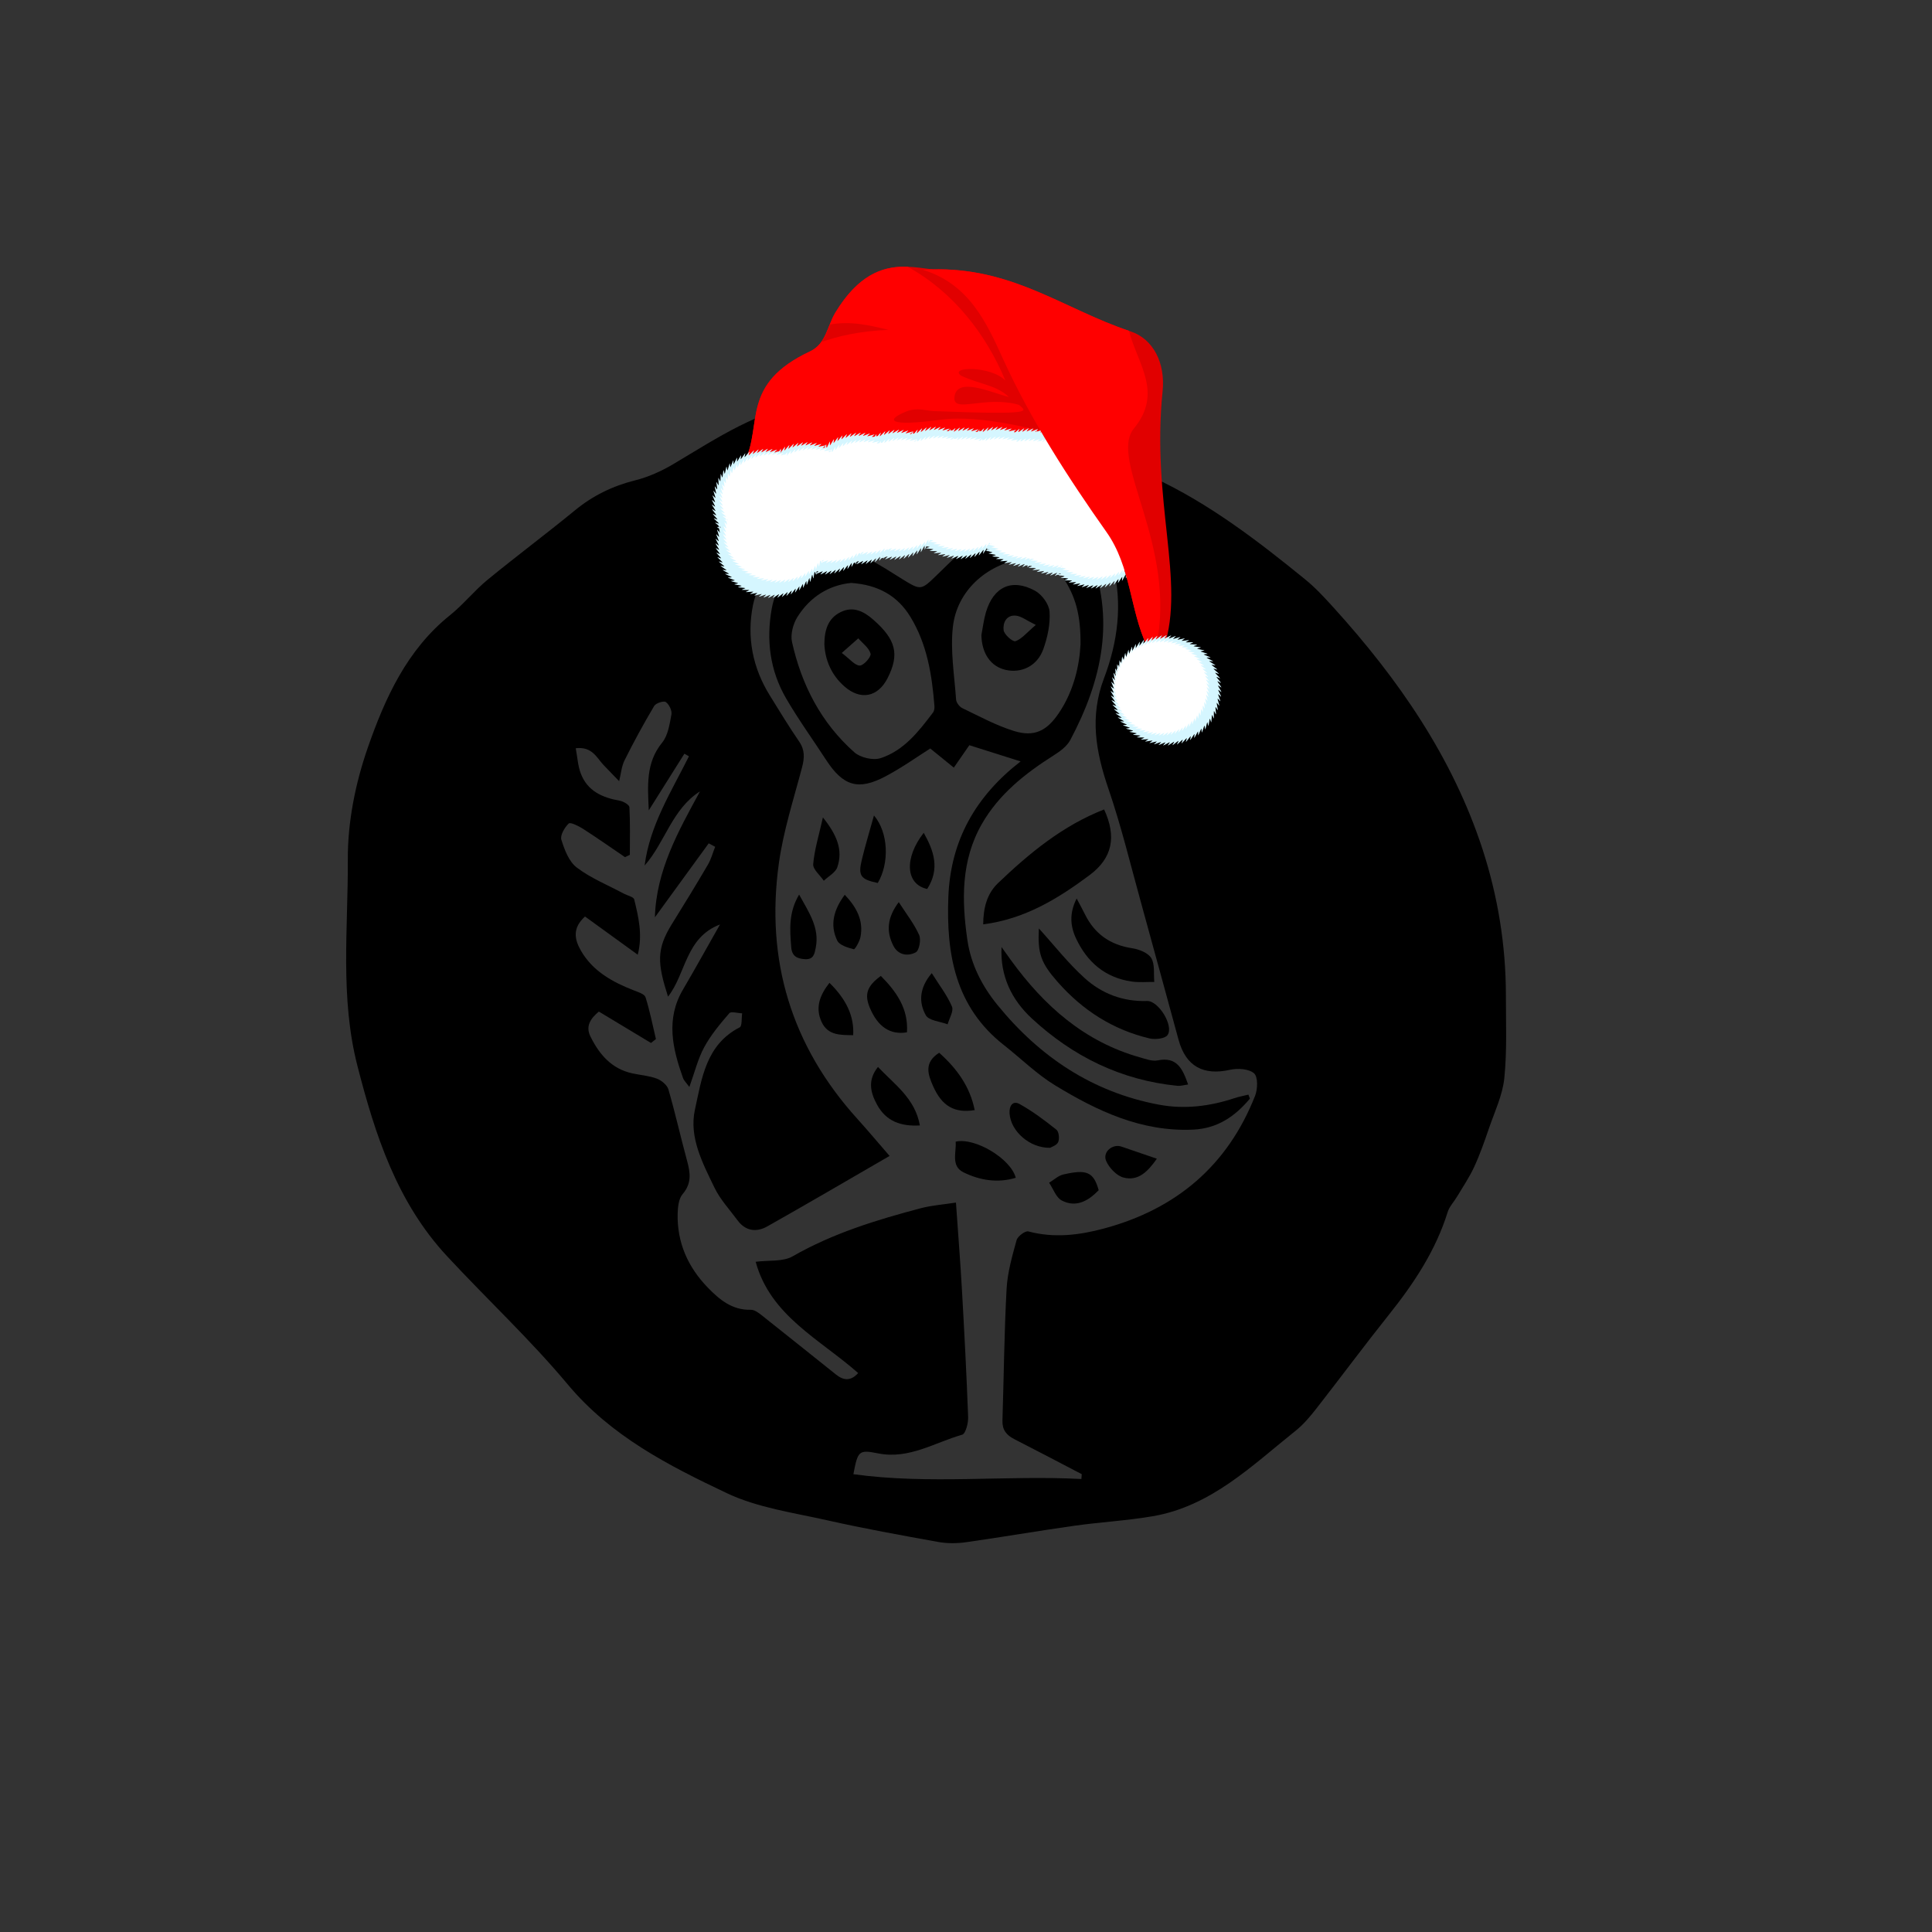 <svg xmlns="http://www.w3.org/2000/svg" xmlns:xlink="http://www.w3.org/1999/xlink" width="500" zoomAndPan="magnify" viewBox="0 0 375 375" height="500" preserveAspectRatio="xMidYMid meet" version="1.0"><rect x="0" y="0" width="375" height="375" fill="#333333" stroke="none"/><defs><clipPath id="402b82329a"><path d="M 138.121 82 L 220 82 L 220 117 L 138.121 117 Z M 138.121 82 " clip-rule="nonzero"/></clipPath><clipPath id="f139da6806"><path d="M 215 123 L 237.121 123 L 237.121 144.715 L 215 144.715 Z M 215 123 " clip-rule="nonzero"/></clipPath></defs><path fill="#000000" d="M 209.891 287.074 C 209.918 286.758 209.945 286.449 209.969 286.137 C 205.602 283.863 201.25 281.562 196.859 279.328 C 195.348 278.559 194.52 277.527 194.574 275.754 C 194.848 267.227 194.914 258.688 195.379 250.176 C 195.551 246.988 196.465 243.812 197.32 240.711 C 197.527 239.957 199.004 238.859 199.602 239.016 C 204.574 240.348 209.457 239.75 214.254 238.461 C 228.254 234.707 238.277 226.277 243.621 212.672 C 244.129 211.375 244.184 208.996 243.406 208.324 C 242.387 207.445 240.23 207.316 238.738 207.648 C 233.574 208.809 230.172 206.98 228.762 201.836 C 226.336 193.008 223.957 184.164 221.508 175.34 C 219.449 167.902 217.641 160.375 215.141 153.082 C 212.688 145.918 211.457 139.09 214.293 131.633 C 216.93 124.695 217.938 117.281 216.039 109.906 C 213.504 100.062 205.602 96.199 196.812 93.852 C 190.305 92.121 184.039 94.449 177.75 95.949 C 167.082 98.484 157.086 102.305 149.555 110.676 C 147.914 112.508 146.633 115.055 146.148 117.469 C 144.914 123.668 146.074 129.617 149.453 135.043 C 151.305 138.016 153.113 141.027 155.098 143.91 C 156.25 145.578 156.16 147.125 155.668 148.977 C 154.051 155.117 152.066 161.23 151.188 167.488 C 148.539 186.359 153.602 203.047 166.48 217.246 C 168.441 219.414 170.32 221.66 172.668 224.367 C 164.457 229.117 156.727 233.652 148.918 238.051 C 146.848 239.211 144.723 238.984 143.172 236.883 C 141.629 234.785 139.789 232.828 138.676 230.52 C 136.375 225.758 133.707 220.723 134.887 215.371 C 136.203 209.395 137.012 202.762 143.574 199.41 C 144.066 199.156 143.906 197.625 144.051 196.688 C 143.191 196.66 141.906 196.258 141.559 196.664 C 139.777 198.734 137.98 200.871 136.688 203.258 C 135.445 205.555 134.82 208.188 133.805 210.984 C 133.242 210.199 132.758 209.758 132.562 209.211 C 130.543 203.516 129.191 197.824 132.555 192.094 C 134.93 188.051 137.195 183.941 139.754 179.438 C 133.039 181.996 133.172 188.961 129.664 193.449 C 127.605 187.008 127.363 184.262 130.422 179.348 C 132.793 175.543 135.129 171.715 137.395 167.848 C 138.027 166.781 138.348 165.531 138.812 164.363 L 137.562 163.691 C 134.078 168.477 130.598 173.258 127.117 178.047 C 127.371 168.941 131.672 161.312 135.871 153.602 C 130.422 157.062 129.109 163.484 125.121 168 C 126.117 160.195 130.309 153.648 133.723 146.801 C 133.43 146.633 133.137 146.461 132.84 146.293 L 125.926 157.289 C 125.727 152.598 125.305 148.082 128.516 144.152 C 129.66 142.754 129.973 140.57 130.324 138.68 C 130.461 137.93 129.879 136.719 129.234 136.266 C 128.832 135.98 127.305 136.473 126.977 137.027 C 124.941 140.457 123.027 143.961 121.246 147.531 C 120.629 148.762 120.52 150.254 120.176 151.621 C 119.16 150.57 118.129 149.527 117.125 148.461 C 115.781 147.027 114.93 144.871 111.75 145.23 C 112.074 146.949 112.16 148.621 112.723 150.117 C 114.008 153.523 116.895 154.82 120.273 155.414 C 120.984 155.539 122.141 156.203 122.168 156.668 C 122.336 159.746 122.254 162.836 122.254 165.922 C 121.938 166.074 121.625 166.223 121.312 166.371 C 118.598 164.527 115.91 162.633 113.145 160.863 C 112.297 160.32 110.703 159.535 110.387 159.84 C 109.59 160.613 108.691 162.125 108.961 162.992 C 109.57 164.949 110.438 167.25 111.961 168.398 C 114.711 170.477 118.02 171.812 121.094 173.461 C 121.789 173.828 122.98 174.078 123.102 174.586 C 123.93 177.992 124.77 181.449 123.785 185.309 C 120.148 182.676 116.844 180.281 113.551 177.895 C 111.07 180.137 111.504 182.332 112.742 184.496 C 115.066 188.551 118.918 190.625 123.09 192.258 C 123.895 192.57 125.098 192.945 125.293 193.555 C 126.133 196.211 126.668 198.961 127.316 201.684 C 126.996 201.934 126.676 202.188 126.352 202.438 C 122.984 200.402 119.609 198.371 116.242 196.344 C 114.582 197.711 113.637 199.211 114.594 201.156 C 116.312 204.66 118.711 207.484 122.781 208.348 C 124.359 208.688 126.016 208.801 127.508 209.367 C 128.406 209.711 129.488 210.598 129.738 211.457 C 131.066 216.027 132.098 220.676 133.348 225.262 C 133.988 227.598 134.305 229.664 132.5 231.77 C 131.73 232.668 131.562 234.285 131.531 235.59 C 131.402 241.176 133.523 245.938 137.371 249.91 C 139.641 252.25 142.105 254.324 145.723 254.227 C 146.41 254.207 147.191 254.773 147.793 255.25 C 152.637 259.078 157.441 262.957 162.27 266.801 C 163.707 267.949 165.117 268.129 166.57 266.508 C 159.133 259.938 149.531 255.406 146.676 244.91 C 149.211 244.578 151.949 244.941 153.852 243.852 C 161.672 239.371 170.137 236.785 178.734 234.512 C 180.848 233.957 183.074 233.805 185.551 233.418 C 185.969 239.461 186.41 245 186.723 250.547 C 187.188 258.711 187.613 266.871 187.914 275.043 C 187.957 276.219 187.43 278.285 186.754 278.477 C 181.395 280 176.43 283.301 170.426 282.098 C 166.672 281.348 166.508 281.613 165.641 286.141 C 180.41 288.18 195.172 286.305 209.891 287.074 M 172.695 77.035 C 180.008 77.07 187.23 77.516 194.156 80.238 C 198.395 81.906 202.887 82.949 207.07 84.734 C 212.754 87.156 218.234 90.074 223.848 92.68 C 234.711 97.727 244.109 104.957 253.32 112.449 C 255.332 114.082 257.117 116.023 258.863 117.949 C 271.402 131.781 281.941 146.977 287.758 164.832 C 290.719 173.922 292.293 183.496 292.293 193.188 C 292.289 198.547 292.527 203.945 291.988 209.258 C 291.648 212.574 290.113 215.781 289.008 219.004 C 288.141 221.547 287.246 224.098 286.121 226.531 C 285.195 228.539 283.926 230.395 282.793 232.301 C 282.199 233.297 281.324 234.188 280.992 235.258 C 278.66 242.758 274.422 249.125 269.578 255.195 C 264.797 261.184 260.238 267.348 255.52 273.383 C 254.309 274.93 253.012 276.484 251.488 277.699 C 242.984 284.488 235.074 292.367 223.715 294.305 C 218.684 295.164 213.551 295.438 208.488 296.152 C 201.484 297.141 194.508 298.352 187.504 299.344 C 185.746 299.59 183.871 299.605 182.133 299.297 C 174.902 297.992 167.664 296.688 160.5 295.074 C 153.941 293.598 147.035 292.645 141.066 289.816 C 129.762 284.457 118.59 278.762 110.195 268.711 C 102.895 259.977 94.508 252.164 86.75 243.801 C 77.078 233.371 72.848 220.406 69.391 206.941 C 65.961 193.617 67.582 180.145 67.512 166.77 C 67.477 159.555 68.988 152.016 71.371 145.172 C 74.715 135.555 78.969 126.125 87.352 119.406 C 89.938 117.336 92.039 114.668 94.598 112.566 C 100.188 107.977 106 103.648 111.594 99.059 C 115.074 96.199 118.914 94.332 123.281 93.234 C 125.848 92.594 128.371 91.453 130.656 90.102 C 139.148 85.051 147.395 79.465 157.477 78.023 C 162.508 77.305 167.645 77.605 172.695 77.035 C 172.715 77.285 172.672 76.781 172.695 77.035 " fill-opacity="1" fill-rule="nonzero"/><path fill="#000000" d="M 209.73 125.047 C 209.766 119.305 208.777 115.762 206.254 111.949 C 204.395 109.137 201.762 107.949 198.387 108.488 C 191.445 109.602 185.734 114.695 184.953 121.676 C 184.434 126.305 185.25 131.09 185.578 135.801 C 185.625 136.387 186.23 137.184 186.785 137.449 C 190.078 139.027 193.336 140.809 196.805 141.883 C 200.746 143.102 203.172 141.887 205.516 138.418 C 208.477 134.039 209.523 129.082 209.73 125.047 M 165.211 113.145 C 160.902 113.57 157.242 115.832 154.785 119.742 C 153.945 121.086 153.395 123.113 153.727 124.609 C 155.578 132.934 159.387 140.316 165.832 146.023 C 167 147.059 169.461 147.633 170.918 147.16 C 175.445 145.688 178.328 141.965 181.102 138.293 C 181.344 137.977 181.402 137.434 181.371 137.012 C 180.895 130.977 179.945 125.047 176.727 119.762 C 174.207 115.613 170.434 113.512 165.211 113.145 M 242.602 213.25 C 239.73 216.668 236.34 219.047 231.547 219.262 C 221.539 219.703 212.977 215.645 204.797 210.668 C 201.219 208.492 198.172 205.453 194.852 202.848 C 185.418 195.445 183.648 185.207 184.074 174.09 C 184.496 163.129 189.375 154.543 198.102 147.789 C 194.664 146.703 191.562 145.727 188.148 144.645 C 187.285 145.895 186.281 147.344 185.137 148.996 C 183.57 147.723 182.109 146.539 180.562 145.281 C 178.133 146.816 175.129 148.965 171.895 150.68 C 166.582 153.5 163.656 152.574 160.352 147.508 C 157.762 143.523 154.965 139.656 152.578 135.547 C 149.438 130.148 148.695 124.227 149.801 118.098 C 151.355 109.5 160.762 104.676 168.578 108.52 C 170.824 109.621 172.922 111.039 175.059 112.355 C 178.789 114.652 178.742 114.629 181.969 111.5 C 184.809 108.746 187.621 105.949 190.652 103.434 C 195.824 99.141 203.703 99.195 208.781 103.5 C 209.887 104.438 210.766 105.84 211.328 107.199 C 216.605 119.961 213.918 132.004 207.742 143.637 C 207.078 144.887 205.699 145.875 204.449 146.664 C 198.922 150.168 193.859 154.195 190.57 159.945 C 186.535 167.008 186.641 174.711 187.77 182.465 C 188.461 187.203 190.613 191.383 193.586 195.039 C 201.773 205.117 212.039 212 224.961 214.418 C 229.891 215.34 234.801 214.746 239.574 213.16 C 240.465 212.863 241.402 212.695 242.32 212.469 Z M 242.602 213.25 " fill-opacity="1" fill-rule="nonzero"/><path fill="#000000" d="M 214.309 157.113 C 216.75 162.406 215.938 166.547 211.477 169.867 C 205.348 174.438 198.891 178.395 190.836 179.414 C 190.867 176.262 191.535 173.504 193.703 171.426 C 199.812 165.582 206.301 160.238 214.309 157.113 " fill-opacity="1" fill-rule="nonzero"/><path fill="#000000" d="M 194.398 183.82 C 195.004 184.664 195.598 185.512 196.207 186.348 C 202.629 195.215 210.477 202.203 221.285 205.242 C 222.398 205.555 223.645 206.035 224.703 205.82 C 228.438 205.055 229.539 207.434 230.613 210.5 C 229.832 210.602 229.168 210.816 228.527 210.754 C 217.582 209.668 208.215 205.043 200.238 197.648 C 196.352 194.035 194.117 189.453 194.398 183.82 " fill-opacity="1" fill-rule="nonzero"/><path fill="#000000" d="M 201.641 180.203 C 204.531 183.383 207.277 186.914 210.547 189.867 C 213.867 192.867 217.984 194.449 222.648 194.293 C 224.848 194.215 227.867 199.09 226.629 200.895 C 226.141 201.609 224.219 201.82 223.117 201.555 C 216.004 199.867 210.117 196.082 205.301 190.609 C 202.008 186.867 201.402 185.078 201.641 180.203 " fill-opacity="1" fill-rule="nonzero"/><path fill="#000000" d="M 208.977 174.398 C 209.605 175.594 210.113 176.5 210.57 177.43 C 212.453 181.266 215.48 183.402 219.746 184.051 C 221.09 184.254 222.844 184.941 223.465 185.973 C 224.195 187.191 223.898 189.027 224.047 190.598 C 222.578 190.578 221.086 190.723 219.645 190.512 C 214.516 189.762 211.027 186.762 208.867 182.168 C 207.727 179.746 207.539 177.242 208.977 174.398 " fill-opacity="1" fill-rule="nonzero"/><path fill="#000000" d="M 197.156 228.609 C 193.629 229.676 190.188 229.098 187.047 227.566 C 184.5 226.332 185.668 223.684 185.492 221.594 C 189.246 220.723 196.223 224.93 197.156 228.609 " fill-opacity="1" fill-rule="nonzero"/><path fill="#000000" d="M 189.188 215.469 C 185.273 216.113 182.836 214.699 181.117 210.828 C 180.094 208.527 179.305 206.242 182.293 204.34 C 185.703 207.387 188.27 210.875 189.188 215.469 " fill-opacity="1" fill-rule="nonzero"/><path fill="#000000" d="M 178.547 218.449 C 174.887 218.652 172.023 217.676 170.246 214.438 C 168.914 212.016 168.383 209.625 170.414 207.094 C 173.633 210.512 177.617 213.191 178.547 218.449 " fill-opacity="1" fill-rule="nonzero"/><path fill="#000000" d="M 170.969 189.426 C 173.988 192.469 176.344 195.781 176.039 200.375 C 172.789 200.918 170.398 199.305 168.852 195.656 C 167.738 193.02 168.258 191.41 170.969 189.426 " fill-opacity="1" fill-rule="nonzero"/><path fill="#000000" d="M 203.828 222.789 C 199.812 222.852 196.191 219.535 195.957 216.148 C 195.852 214.695 196.535 213.535 197.918 214.301 C 200.441 215.703 202.789 217.469 205.059 219.281 C 205.539 219.668 205.672 221.02 205.391 221.68 C 205.117 222.309 204.094 222.621 203.828 222.789 " fill-opacity="1" fill-rule="nonzero"/><path fill="#000000" d="M 160.996 190.766 C 164.359 194.066 165.812 197.336 165.602 200.93 C 163.203 200.883 160.695 201.035 159.465 198.344 C 158.211 195.602 159.094 193.191 160.996 190.766 " fill-opacity="1" fill-rule="nonzero"/><path fill="#000000" d="M 155.109 173.637 C 157.035 177.137 159.109 180.113 158.332 183.965 C 158.098 185.098 157.953 186.27 156.266 186.176 C 154.703 186.09 153.719 185.59 153.582 183.883 C 153.312 180.5 153.027 177.129 155.109 173.637 " fill-opacity="1" fill-rule="nonzero"/><path fill="#000000" d="M 213.254 231.02 C 211.262 233.074 208.902 234.465 206.102 233.023 C 204.98 232.445 204.438 230.754 203.633 229.57 C 204.551 229.016 205.406 228.191 206.398 227.965 C 210.992 226.898 212.27 227.52 213.254 231.02 " fill-opacity="1" fill-rule="nonzero"/><path fill="#000000" d="M 170.375 171.387 C 167.062 170.691 166.523 169.996 167.273 166.906 C 167.945 164.113 168.785 161.363 169.637 158.281 C 172.477 161.629 172.641 167.562 170.375 171.387 " fill-opacity="1" fill-rule="nonzero"/><path fill="#000000" d="M 159.727 158.664 C 162.441 162.051 163.66 164.988 162.523 168.32 C 162.168 169.371 160.801 170.082 159.898 170.953 C 159.168 169.867 157.754 168.73 157.84 167.719 C 158.09 164.879 158.961 162.094 159.727 158.664 " fill-opacity="1" fill-rule="nonzero"/><path fill="#000000" d="M 163.969 173.676 C 166.301 176.137 167.633 178.695 167.02 181.859 C 166.848 182.75 165.941 184.309 165.723 184.25 C 164.559 183.941 162.957 183.48 162.516 182.582 C 161.016 179.5 161.84 176.547 163.969 173.676 " fill-opacity="1" fill-rule="nonzero"/><path fill="#000000" d="M 224.547 224.906 C 222.848 227.316 220.977 229.328 218.07 228.562 C 216.727 228.203 215.285 226.684 214.703 225.34 C 213.965 223.617 215.918 221.973 217.652 222.547 C 219.848 223.285 222.039 224.047 224.547 224.906 " fill-opacity="1" fill-rule="nonzero"/><path fill="#000000" d="M 174.449 175.102 C 175.941 177.422 177.445 179.328 178.406 181.477 C 178.809 182.379 178.422 184.492 177.75 184.848 C 176.242 185.645 174.352 185.438 173.395 183.559 C 171.977 180.773 172.207 178.082 174.449 175.102 " fill-opacity="1" fill-rule="nonzero"/><path fill="#000000" d="M 180.855 188.887 C 182.355 191.281 183.855 193.203 184.773 195.371 C 185.148 196.242 184.254 197.652 183.938 198.82 C 182.477 198.262 180.285 198.109 179.699 197.059 C 178.316 194.582 178.398 191.77 180.855 188.887 " fill-opacity="1" fill-rule="nonzero"/><path fill="#000000" d="M 179.969 172.551 C 175.758 171.637 175.48 166.539 179.293 161.648 C 181.297 165.199 182.457 168.656 179.969 172.551 " fill-opacity="1" fill-rule="nonzero"/><path fill="#000000" d="M 163.387 126.738 C 164.988 127.938 165.926 129.172 166.883 129.184 C 167.621 129.195 169.129 127.496 168.977 126.883 C 168.691 125.766 167.441 124.883 166.594 123.902 C 165.723 124.676 164.848 125.445 163.387 126.738 M 160.008 125.004 C 160.031 122.129 160.816 119.969 163.164 118.812 C 165.609 117.602 167.652 118.652 169.527 120.301 C 173.91 124.152 174.621 126.996 172.289 131.609 C 170.414 135.312 167.027 136 163.887 133.223 C 161.32 130.969 160.137 128.023 160.008 125.004 " fill-opacity="1" fill-rule="nonzero"/><path fill="#000000" d="M 201.051 121.297 C 199.191 120.391 198.238 119.609 197.207 119.5 C 195.309 119.297 194.625 120.953 194.801 122.32 C 194.902 123.168 196.59 124.629 197.098 124.453 C 198.32 124.035 199.266 122.812 201.051 121.297 M 190.488 123.273 C 190.773 121.785 190.945 120.262 191.375 118.816 C 192.844 113.887 196.398 112.211 200.902 114.664 C 202.234 115.391 203.625 117.281 203.719 118.723 C 203.879 121.125 203.328 123.707 202.504 126.008 C 201.336 129.27 198.27 130.723 195.188 130.023 C 192.285 129.363 190.559 126.816 190.488 123.273 " fill-opacity="1" fill-rule="nonzero"/><path fill="#e10000" d="M 181.637 52.371 C 176.188 51.77 168.938 49.469 162.129 60.695 C 160.594 63.23 160.359 66.73 157.254 68.188 C 143.699 74.547 148.047 82.289 144.574 89.551 L 208.246 85.391 L 186.512 53.621 Z M 181.637 52.371 " fill-opacity="1" fill-rule="evenodd"/><path fill="#ff0000" d="M 175.469 51.766 C 171.254 51.785 166.598 53.328 162.129 60.695 C 160.594 63.23 160.359 66.73 157.254 68.188 C 143.699 74.547 148.047 82.289 144.574 89.551 L 208.246 85.391 L 203.008 77.734 L 206.434 84.559 C 202.043 83.754 190.688 80.367 182.57 81.469 C 172.316 82.863 171.891 81.512 175.793 79.914 C 178.039 78.996 179.59 79.727 181.242 79.793 C 201.688 80.594 199.07 79.801 197.797 78.59 C 191.207 76.668 184.902 80.379 185.258 77.066 C 185.688 73.059 192.316 76.168 195.848 77.066 C 193.199 74.633 190.285 74.672 186.512 72.902 C 184.148 71.137 192.316 70.961 195.148 73.875 C 191.395 64.844 185.012 56.633 176.168 51.777 C 175.934 51.77 175.703 51.766 175.469 51.766 Z M 175.469 51.766 " fill-opacity="1" fill-rule="evenodd"/><g clip-path="url(#402b82329a)"><path fill="#d5f6ff" d="M 205.695 82.684 C 205.582 82.691 204.539 83.375 204.422 83.379 C 204.359 83.379 204.855 82.699 204.797 82.711 C 204.68 82.73 203.699 83.496 203.586 83.512 C 203.523 83.516 203.961 82.801 203.902 82.812 C 203.789 82.84 202.875 83.688 202.762 83.711 C 202.699 83.723 203.074 82.973 203.016 82.992 C 202.91 83.027 202.137 83.871 201.977 83.965 C 201.969 83.969 201.957 83.969 201.949 83.969 C 201.949 83.945 201.969 83.871 201.996 83.789 C 202.176 83.648 202.398 83.48 202.359 83.473 C 202.332 83.469 202.219 83.496 202.078 83.535 C 202.129 83.375 202.176 83.23 202.152 83.242 C 202.109 83.258 201.969 83.426 201.809 83.613 C 201.625 83.664 201.445 83.719 201.285 83.762 C 201.309 83.648 201.328 83.555 201.309 83.562 C 201.281 83.578 201.203 83.68 201.109 83.809 C 201.035 83.824 200.973 83.836 200.953 83.832 C 200.891 83.82 201.543 83.285 201.48 83.277 C 201.363 83.27 200.223 83.77 200.109 83.754 C 200.047 83.746 200.648 83.156 200.59 83.156 C 200.473 83.156 199.375 83.75 199.258 83.742 C 199.199 83.742 199.75 83.105 199.688 83.109 C 199.57 83.117 198.531 83.801 198.414 83.805 C 198.352 83.809 198.848 83.129 198.785 83.137 C 198.703 83.152 198.137 83.582 197.805 83.805 C 197.75 83.809 197.676 83.816 197.609 83.824 C 197.703 83.625 197.938 83.23 197.891 83.242 C 197.816 83.258 197.402 83.625 197.09 83.883 C 196.996 83.895 196.898 83.906 196.82 83.914 C 196.855 83.832 196.887 83.758 196.922 83.676 C 197.082 83.57 197.242 83.465 197.211 83.457 C 197.188 83.453 197.105 83.461 197 83.48 C 197.012 83.441 197.02 83.414 197.008 83.418 C 196.992 83.426 196.953 83.457 196.906 83.496 C 196.508 83.574 195.859 83.723 195.777 83.699 C 195.719 83.68 196.414 83.199 196.352 83.188 C 196.238 83.168 195.059 83.574 194.945 83.547 C 194.883 83.535 195.535 83 195.473 82.992 C 195.355 82.984 194.215 83.484 194.098 83.469 C 194.039 83.461 194.641 82.871 194.578 82.871 C 194.465 82.871 193.367 83.465 193.25 83.461 C 193.188 83.457 193.742 82.82 193.68 82.824 C 193.562 82.832 192.52 83.516 192.406 83.52 C 192.344 83.523 192.84 82.844 192.777 82.852 C 192.664 82.871 191.684 83.641 191.566 83.652 C 191.504 83.66 191.941 82.941 191.883 82.957 C 191.77 82.984 190.855 83.832 190.742 83.855 C 190.684 83.867 191.059 83.113 191 83.133 C 190.941 83.152 190.699 83.398 190.457 83.641 C 190.332 83.664 190.191 83.695 190.043 83.723 C 190.105 83.543 190.16 83.371 190.133 83.383 C 190.09 83.402 189.938 83.582 189.77 83.777 C 189.562 83.82 189.379 83.852 189.34 83.84 C 189.281 83.82 189.973 83.344 189.914 83.332 C 189.801 83.312 188.617 83.715 188.504 83.691 C 188.445 83.676 189.094 83.141 189.035 83.137 C 188.918 83.125 187.777 83.625 187.66 83.609 C 187.602 83.602 188.203 83.016 188.141 83.016 C 188.023 83.012 186.93 83.609 186.812 83.602 C 186.75 83.598 187.301 82.965 187.242 82.969 C 187.125 82.977 186.082 83.66 185.965 83.664 C 185.906 83.664 186.402 82.984 186.34 82.996 C 186.227 83.012 185.242 83.781 185.129 83.797 C 185.066 83.801 185.504 83.082 185.445 83.098 C 185.395 83.109 185.18 83.293 184.949 83.484 C 184.812 83.512 184.633 83.547 184.453 83.586 C 184.523 83.422 184.586 83.266 184.562 83.277 C 184.516 83.293 184.348 83.457 184.164 83.641 C 183.965 83.68 183.797 83.711 183.762 83.699 C 183.703 83.68 184.395 83.199 184.336 83.188 C 184.219 83.168 183.039 83.574 182.926 83.547 C 182.867 83.535 183.516 83 183.453 82.992 C 183.34 82.984 182.195 83.484 182.082 83.469 C 182.02 83.461 182.625 82.871 182.562 82.871 C 182.445 82.871 181.348 83.465 181.234 83.461 C 181.172 83.457 181.723 82.82 181.66 82.824 C 181.547 82.832 180.504 83.516 180.387 83.52 C 180.324 83.523 180.82 82.844 180.762 82.852 C 180.645 82.871 179.664 83.641 179.547 83.652 C 179.488 83.66 179.926 82.941 179.863 82.957 C 179.754 82.984 178.84 83.832 178.727 83.855 C 178.664 83.867 179.039 83.113 178.98 83.133 C 178.891 83.164 178.305 83.793 178.043 84.031 L 178.043 84.027 C 178.027 84.023 177.984 84.027 177.93 84.035 C 177.98 83.836 178.16 83.363 178.117 83.383 C 178.047 83.414 177.723 83.816 177.461 84.121 C 177.363 84.141 177.281 84.156 177.184 84.176 C 177.238 83.953 177.309 83.688 177.273 83.707 C 177.227 83.73 177.051 83.98 176.867 84.238 C 176.734 84.262 176.637 84.277 176.609 84.266 C 176.551 84.25 177.242 83.77 177.18 83.758 C 177.066 83.738 175.887 84.145 175.773 84.117 C 175.715 84.105 176.363 83.57 176.301 83.562 C 176.188 83.555 175.043 84.055 174.93 84.039 C 174.867 84.031 175.469 83.441 175.41 83.441 C 175.293 83.441 174.195 84.035 174.078 84.027 C 174.02 84.027 174.57 83.391 174.508 83.395 C 174.391 83.402 173.352 84.086 173.234 84.09 C 173.172 84.094 173.668 83.414 173.609 83.422 C 173.492 83.441 172.512 84.211 172.395 84.223 C 172.336 84.23 172.773 83.512 172.711 83.527 C 172.598 83.555 171.688 84.402 171.57 84.426 C 171.512 84.438 171.887 83.684 171.828 83.703 C 171.719 83.742 170.879 84.66 170.766 84.691 C 170.707 84.711 171.02 83.93 170.965 83.953 C 170.898 83.98 170.613 84.328 170.363 84.625 C 170.273 84.641 170.16 84.664 170.047 84.688 C 170.094 84.48 170.152 84.262 170.121 84.277 C 170.078 84.301 169.926 84.512 169.762 84.742 C 169.586 84.781 169.418 84.812 169.305 84.828 C 169.312 84.77 169.32 84.715 169.32 84.691 C 169.504 84.543 169.781 84.336 169.742 84.328 C 169.629 84.309 168.445 84.711 168.332 84.688 C 168.273 84.676 168.922 84.141 168.863 84.133 C 168.746 84.121 167.605 84.625 167.488 84.609 C 167.43 84.598 168.031 84.012 167.969 84.012 C 167.852 84.012 166.758 84.605 166.641 84.598 C 166.578 84.598 167.129 83.961 167.07 83.965 C 166.953 83.973 165.91 84.656 165.793 84.66 C 165.734 84.664 166.23 83.984 166.168 83.992 C 166.055 84.012 165.07 84.777 164.957 84.793 C 164.895 84.801 165.332 84.082 165.273 84.098 C 165.16 84.125 164.246 84.973 164.133 84.992 C 164.07 85.004 164.449 84.254 164.391 84.273 C 164.277 84.309 163.441 85.23 163.328 85.262 C 163.27 85.281 163.578 84.5 163.523 84.523 C 163.418 84.57 162.656 85.559 162.551 85.598 C 162.492 85.621 162.738 84.816 162.684 84.848 C 162.578 84.902 161.906 85.949 161.801 85.996 C 161.746 86.023 161.922 85.203 161.871 85.234 C 161.773 85.301 161.191 86.398 161.09 86.457 C 161.039 86.488 161.145 85.656 161.094 85.691 C 161.02 85.75 160.68 86.523 160.508 86.84 C 160.469 86.844 160.434 86.848 160.395 86.852 C 160.383 86.629 160.395 86.184 160.359 86.215 C 160.34 86.234 160.297 86.324 160.246 86.453 C 159.996 86.469 158.969 86.723 158.867 86.688 C 158.809 86.672 159.5 86.191 159.441 86.18 C 159.328 86.16 158.145 86.566 158.031 86.539 C 157.973 86.527 158.621 85.992 158.562 85.984 C 158.445 85.973 157.305 86.477 157.188 86.461 C 157.129 86.453 157.73 85.863 157.668 85.863 C 157.551 85.863 156.457 86.457 156.34 86.449 C 156.277 86.449 156.828 85.812 156.77 85.816 C 156.652 85.824 155.609 86.508 155.492 86.512 C 155.434 86.516 155.93 85.836 155.867 85.844 C 155.754 85.863 154.77 86.633 154.656 86.645 C 154.594 86.652 155.031 85.934 154.973 85.949 C 154.859 85.977 153.945 86.824 153.832 86.848 C 153.773 86.859 154.148 86.105 154.09 86.125 C 153.977 86.164 153.141 87.082 153.027 87.117 C 152.969 87.133 153.277 86.352 153.223 86.375 C 153.117 86.422 152.359 87.41 152.25 87.449 C 152.191 87.473 152.438 86.668 152.383 86.699 C 152.277 86.754 151.605 87.801 151.5 87.848 C 151.484 87.859 151.492 87.766 151.508 87.652 C 151.633 87.555 151.742 87.469 151.715 87.465 C 151.691 87.461 151.621 87.477 151.527 87.5 C 151.562 87.289 151.598 87.07 151.57 87.09 C 151.527 87.113 151.398 87.336 151.258 87.574 C 151.102 87.617 150.957 87.66 150.805 87.703 C 150.809 87.605 150.809 87.535 150.793 87.547 C 150.773 87.562 150.73 87.637 150.676 87.738 C 150.496 87.789 150.344 87.828 150.309 87.82 C 150.246 87.809 150.898 87.273 150.836 87.27 C 150.719 87.258 149.578 87.758 149.461 87.742 C 149.402 87.734 150.004 87.148 149.941 87.145 C 149.828 87.145 148.73 87.738 148.613 87.734 C 148.555 87.73 149.105 87.094 149.043 87.098 C 148.926 87.109 147.883 87.793 147.77 87.793 C 147.707 87.797 148.203 87.117 148.141 87.129 C 148.027 87.145 147.047 87.914 146.93 87.926 C 146.867 87.934 147.305 87.215 147.246 87.23 C 147.133 87.258 146.219 88.105 146.105 88.129 C 146.047 88.141 146.422 87.387 146.363 87.406 C 146.254 87.445 145.414 88.363 145.301 88.398 C 145.242 88.414 145.555 87.633 145.496 87.656 C 145.391 87.703 144.633 88.691 144.523 88.734 C 144.465 88.754 144.711 87.949 144.656 87.98 C 144.555 88.035 143.879 89.082 143.777 89.133 C 143.719 89.16 143.895 88.336 143.844 88.371 C 143.746 88.434 143.164 89.531 143.062 89.594 C 143.012 89.625 143.117 88.789 143.066 88.828 C 142.977 88.898 142.488 90.043 142.395 90.109 C 142.344 90.145 142.379 89.305 142.332 89.348 C 142.25 89.426 141.859 90.605 141.77 90.68 C 141.723 90.719 141.688 89.883 141.645 89.926 C 141.566 90.012 141.277 91.223 141.195 91.305 C 141.152 91.348 141.047 90.512 141.008 90.562 C 140.938 90.652 140.75 91.883 140.676 91.969 C 140.637 92.016 140.461 91.195 140.426 91.246 C 140.363 91.344 140.281 92.586 140.211 92.68 C 140.176 92.73 139.934 91.926 139.902 91.98 C 139.848 92.082 139.871 93.324 139.812 93.422 C 139.781 93.477 139.469 92.695 139.445 92.75 C 139.398 92.859 139.523 94.094 139.473 94.199 C 139.445 94.254 139.074 93.5 139.055 93.559 C 139.016 93.668 139.246 94.891 139.203 95 C 139.18 95.055 138.746 94.34 138.73 94.398 C 138.703 94.512 139.031 95.707 139 95.82 C 138.984 95.879 138.488 95.199 138.48 95.258 C 138.461 95.375 138.891 96.539 138.867 96.652 C 138.855 96.715 138.305 96.078 138.301 96.141 C 138.293 96.254 138.82 97.383 138.805 97.496 C 138.797 97.559 138.195 96.969 138.195 97.031 C 138.199 97.148 138.816 98.227 138.812 98.34 C 138.812 98.402 138.164 97.867 138.168 97.93 C 138.18 98.043 138.887 99.066 138.895 99.184 C 138.898 99.242 138.203 98.766 138.215 98.824 C 138.234 98.938 139.027 99.898 139.043 100.016 C 139.051 100.074 138.32 99.656 138.336 99.715 C 138.367 99.824 139.238 100.719 139.262 100.832 C 139.277 100.891 138.512 100.531 138.535 100.59 C 138.574 100.699 139.516 101.516 139.551 101.625 C 139.57 101.684 138.777 101.391 138.805 101.445 C 138.832 101.504 139.156 101.762 139.449 101.992 C 139.453 102.059 139.477 102.184 139.512 102.332 C 139.316 102.293 139.129 102.25 139.145 102.277 C 139.168 102.316 139.355 102.445 139.566 102.59 C 139.605 102.762 139.645 102.93 139.672 103.074 C 139.598 103.066 139.543 103.062 139.555 103.078 C 139.566 103.094 139.621 103.133 139.695 103.176 C 139.711 103.273 139.723 103.348 139.715 103.371 C 139.699 103.43 139.203 102.75 139.195 102.809 C 139.176 102.926 139.605 104.09 139.582 104.203 C 139.57 104.266 139.02 103.629 139.016 103.691 C 139.008 103.805 139.535 104.934 139.52 105.047 C 139.512 105.109 138.91 104.52 138.91 104.582 C 138.914 104.699 139.531 105.777 139.527 105.891 C 139.527 105.953 138.879 105.418 138.883 105.48 C 138.895 105.594 139.602 106.617 139.609 106.734 C 139.613 106.793 138.918 106.316 138.93 106.375 C 138.949 106.488 139.742 107.449 139.758 107.566 C 139.766 107.625 139.039 107.207 139.055 107.266 C 139.082 107.375 139.953 108.27 139.977 108.383 C 139.992 108.441 139.23 108.082 139.25 108.141 C 139.289 108.25 140.23 109.066 140.266 109.176 C 140.285 109.234 139.492 108.941 139.52 108.996 C 139.566 109.102 140.574 109.836 140.617 109.945 C 140.641 110 139.828 109.773 139.859 109.828 C 139.918 109.93 140.98 110.578 141.035 110.68 C 141.062 110.734 140.234 110.578 140.27 110.629 C 140.336 110.723 141.449 111.281 141.512 111.379 C 141.543 111.43 140.707 111.344 140.746 111.391 C 140.816 111.48 141.977 111.941 142.047 112.035 C 142.082 112.086 141.238 112.066 141.281 112.109 C 141.363 112.195 142.555 112.559 142.633 112.645 C 142.672 112.691 141.832 112.746 141.879 112.785 C 141.965 112.859 143.184 113.125 143.27 113.203 C 143.312 113.246 142.48 113.371 142.527 113.406 C 142.621 113.477 143.859 113.637 143.949 113.707 C 143.996 113.746 143.176 113.938 143.227 113.969 C 143.328 114.031 144.574 114.09 144.672 114.152 C 144.723 114.188 143.918 114.449 143.973 114.477 C 144.078 114.527 145.324 114.48 145.426 114.539 C 145.48 114.566 144.703 114.895 144.758 114.914 C 144.867 114.961 146.105 114.809 146.211 114.855 C 146.27 114.883 145.52 115.27 145.578 115.289 C 145.691 115.324 146.914 115.07 147.023 115.109 C 147.078 115.129 146.367 115.582 146.426 115.594 C 146.539 115.617 147.738 115.266 147.848 115.293 C 147.91 115.309 147.238 115.816 147.297 115.824 C 147.414 115.84 148.574 115.391 148.691 115.41 C 148.75 115.422 148.125 115.98 148.184 115.984 C 148.301 115.992 149.422 115.441 149.539 115.453 C 149.598 115.461 149.02 116.07 149.082 116.07 C 149.199 116.066 150.27 115.426 150.387 115.426 C 150.445 115.426 149.922 116.086 149.984 116.078 C 150.098 116.066 151.113 115.34 151.227 115.332 C 151.289 115.324 150.824 116.023 150.883 116.012 C 150.996 115.988 151.945 115.184 152.059 115.164 C 152.121 115.152 151.715 115.891 151.773 115.871 C 151.883 115.84 152.762 114.957 152.875 114.93 C 152.934 114.914 152.59 115.68 152.648 115.66 C 152.758 115.617 153.555 114.664 153.668 114.625 C 153.727 114.605 153.445 115.398 153.504 115.371 C 153.605 115.32 154.324 114.305 154.43 114.258 C 154.488 114.234 154.277 115.047 154.328 115.016 C 154.43 114.957 155.059 113.883 155.16 113.828 C 155.215 113.801 155.074 114.625 155.125 114.59 C 155.219 114.523 155.754 113.402 155.852 113.34 C 155.902 113.305 155.832 114.141 155.879 114.102 C 155.969 114.027 156.41 112.863 156.5 112.793 C 156.551 112.758 156.547 113.598 156.594 113.551 C 156.676 113.469 157.016 112.273 157.102 112.195 C 157.145 112.156 157.215 112.992 157.258 112.945 C 157.332 112.855 157.57 111.637 157.648 111.551 C 157.691 111.508 157.832 112.332 157.867 112.285 C 157.918 112.211 158.012 111.461 158.082 111.078 C 158.133 111.062 158.172 111.051 158.219 111.035 C 158.262 111.152 158.305 111.293 158.344 111.41 C 158.34 111.418 158.336 111.426 158.344 111.426 C 158.344 111.426 158.348 111.426 158.348 111.426 C 158.383 111.52 158.41 111.59 158.418 111.574 C 158.43 111.555 158.441 111.484 158.449 111.395 C 158.758 111.285 159.594 110.887 159.695 110.895 C 159.758 110.898 159.18 111.512 159.238 111.512 C 159.355 111.508 160.426 110.867 160.543 110.867 C 160.605 110.867 160.078 111.527 160.141 111.52 C 160.258 111.508 161.27 110.781 161.387 110.77 C 161.445 110.766 160.98 111.465 161.039 111.453 C 161.152 111.43 162.102 110.621 162.219 110.605 C 162.277 110.594 161.871 111.332 161.93 111.312 C 162.043 111.281 162.918 110.398 163.031 110.367 C 163.094 110.355 162.75 111.121 162.805 111.098 C 162.914 111.059 163.715 110.102 163.824 110.066 C 163.883 110.047 163.605 110.84 163.66 110.812 C 163.766 110.762 164.48 109.746 164.59 109.699 C 164.645 109.676 164.434 110.488 164.488 110.457 C 164.586 110.398 165.215 109.324 165.32 109.27 C 165.371 109.242 165.23 110.066 165.281 110.031 C 165.336 109.996 165.523 109.633 165.699 109.305 C 165.801 109.262 165.91 109.215 166.027 109.164 C 166.02 109.363 166.016 109.562 166.039 109.543 C 166.074 109.512 166.168 109.301 166.273 109.059 C 166.48 108.973 166.664 108.895 166.703 108.898 C 166.766 108.906 166.188 109.52 166.25 109.516 C 166.367 109.512 167.438 108.871 167.555 108.875 C 167.613 108.875 167.09 109.531 167.152 109.523 C 167.266 109.512 168.281 108.785 168.395 108.777 C 168.457 108.773 167.988 109.473 168.051 109.461 C 168.164 109.438 169.113 108.629 169.227 108.609 C 169.289 108.602 168.883 109.336 168.941 109.32 C 169.051 109.285 169.93 108.402 170.043 108.375 C 170.102 108.359 169.758 109.125 169.816 109.105 C 169.926 109.062 170.723 108.109 170.836 108.07 C 170.895 108.051 170.613 108.844 170.672 108.82 C 170.715 108.797 170.867 108.605 171.031 108.391 C 171.148 108.359 171.332 108.297 171.52 108.234 C 171.496 108.363 171.477 108.473 171.496 108.461 C 171.527 108.445 171.613 108.32 171.715 108.168 C 171.977 108.082 172.215 108.004 172.281 108.004 C 172.281 108.016 172.285 108.027 172.285 108.035 C 172.199 108.156 171.738 108.574 171.789 108.578 C 171.906 108.582 173.027 108.035 173.145 108.047 C 173.203 108.051 172.625 108.664 172.688 108.66 C 172.805 108.656 173.875 108.02 173.992 108.02 C 174.051 108.02 173.527 108.676 173.59 108.672 C 173.703 108.656 174.719 107.93 174.832 107.922 C 174.895 107.918 174.43 108.617 174.488 108.605 C 174.602 108.582 175.551 107.773 175.664 107.754 C 175.727 107.746 175.32 108.48 175.379 108.465 C 175.492 108.434 176.367 107.547 176.48 107.52 C 176.539 107.504 176.195 108.273 176.254 108.25 C 176.363 108.207 177.164 107.254 177.273 107.215 C 177.332 107.199 177.055 107.988 177.109 107.965 C 177.215 107.914 177.93 106.895 178.035 106.848 C 178.094 106.824 177.883 107.637 177.938 107.605 C 178.035 107.547 178.664 106.473 178.766 106.418 C 178.82 106.391 178.68 107.219 178.73 107.184 C 178.82 107.117 179.312 106.098 179.441 105.953 C 179.449 105.957 179.461 105.957 179.473 105.961 C 179.492 106.102 179.445 106.727 179.484 106.695 C 179.531 106.656 179.668 106.336 179.805 106.02 C 179.938 106.043 180.074 106.066 180.18 106.09 C 180.184 106.125 180.191 106.152 180.199 106.145 C 180.203 106.137 180.215 106.113 180.223 106.098 C 180.328 106.121 180.41 106.141 180.434 106.156 C 180.48 106.195 179.66 106.387 179.711 106.418 C 179.809 106.48 181.055 106.539 181.152 106.602 C 181.203 106.637 180.402 106.895 180.457 106.926 C 180.559 106.977 181.809 106.93 181.91 106.988 C 181.961 107.016 181.184 107.34 181.242 107.363 C 181.348 107.41 182.59 107.258 182.695 107.305 C 182.75 107.332 182.004 107.719 182.062 107.738 C 182.172 107.773 183.395 107.52 183.504 107.559 C 183.562 107.578 182.848 108.027 182.91 108.043 C 183.023 108.066 184.219 107.715 184.332 107.742 C 184.391 107.758 183.719 108.266 183.781 108.273 C 183.895 108.289 185.059 107.836 185.172 107.859 C 185.234 107.871 184.605 108.43 184.668 108.434 C 184.781 108.441 185.902 107.891 186.02 107.902 C 186.082 107.91 185.504 108.52 185.562 108.52 C 185.68 108.516 186.75 107.875 186.867 107.875 C 186.93 107.875 186.406 108.535 186.465 108.527 C 186.582 108.516 187.594 107.789 187.711 107.781 C 187.77 107.773 187.305 108.473 187.363 108.461 C 187.477 108.438 188.426 107.629 188.543 107.613 C 188.602 107.602 188.195 108.34 188.254 108.32 C 188.367 108.289 189.242 107.406 189.355 107.379 C 189.418 107.363 189.074 108.129 189.129 108.109 C 189.238 108.066 190.039 107.109 190.148 107.074 C 190.207 107.055 189.93 107.848 189.984 107.82 C 190.09 107.77 190.805 106.754 190.914 106.707 C 190.969 106.684 190.758 107.496 190.812 107.465 C 190.867 107.434 191.07 107.113 191.262 106.812 C 191.312 106.84 191.441 106.875 191.602 106.922 C 191.594 106.996 191.594 107.051 191.605 107.039 C 191.621 107.031 191.648 106.992 191.68 106.941 C 192.066 107.047 192.574 107.168 192.625 107.223 C 192.672 107.262 191.836 107.387 191.887 107.422 C 191.98 107.492 193.219 107.652 193.309 107.723 C 193.355 107.762 192.535 107.953 192.586 107.988 C 192.688 108.047 193.934 108.105 194.027 108.172 C 194.078 108.203 193.277 108.465 193.332 108.492 C 193.438 108.543 194.684 108.496 194.785 108.555 C 194.84 108.582 194.059 108.91 194.117 108.934 C 194.227 108.977 195.465 108.824 195.57 108.875 C 195.625 108.898 194.879 109.289 194.938 109.305 C 195.047 109.34 196.27 109.086 196.379 109.125 C 196.438 109.148 195.727 109.598 195.785 109.609 C 195.898 109.637 197.094 109.281 197.207 109.309 C 197.266 109.324 196.594 109.832 196.656 109.844 C 196.77 109.859 197.934 109.406 198.047 109.426 C 198.109 109.438 197.48 109.996 197.543 110 C 197.66 110.008 198.781 109.457 198.895 109.469 C 198.957 109.477 198.379 110.086 198.441 110.086 C 198.5 110.082 198.82 109.91 199.133 109.742 C 199.246 109.754 199.391 109.766 199.535 109.781 C 199.422 109.941 199.312 110.098 199.34 110.094 C 199.391 110.09 199.598 109.957 199.824 109.809 C 200.055 109.828 200.254 109.852 200.309 109.875 C 200.301 109.887 200.293 109.902 200.285 109.91 C 200.141 109.992 199.582 110.176 199.629 110.199 C 199.73 110.254 200.977 110.207 201.078 110.262 C 201.133 110.293 200.355 110.617 200.414 110.641 C 200.52 110.684 201.758 110.535 201.863 110.582 C 201.922 110.609 201.172 110.996 201.23 111.016 C 201.344 111.051 202.566 110.797 202.676 110.836 C 202.73 110.855 202.02 111.305 202.078 111.32 C 202.195 111.344 203.391 110.992 203.504 111.02 C 203.562 111.035 202.891 111.543 202.949 111.551 C 203.066 111.566 204.227 111.113 204.344 111.137 C 204.402 111.145 203.777 111.707 203.836 111.711 C 203.953 111.715 205.074 111.168 205.191 111.18 C 205.25 111.184 204.672 111.797 204.734 111.797 C 204.781 111.793 204.988 111.684 205.219 111.562 C 205.281 111.59 205.48 111.629 205.707 111.668 C 205.656 111.746 205.617 111.805 205.637 111.805 C 205.664 111.801 205.742 111.758 205.848 111.691 C 206.199 111.754 206.566 111.816 206.613 111.855 C 206.66 111.895 205.84 112.086 205.891 112.117 C 205.992 112.18 207.238 112.238 207.336 112.301 C 207.387 112.336 206.582 112.594 206.637 112.621 C 206.742 112.676 207.988 112.629 208.09 112.684 C 208.145 112.715 207.367 113.039 207.422 113.062 C 207.531 113.105 208.77 112.957 208.875 113.004 C 208.93 113.031 208.184 113.418 208.242 113.438 C 208.352 113.473 209.574 113.219 209.684 113.258 C 209.742 113.277 209.031 113.727 209.09 113.742 C 209.203 113.766 210.398 113.41 210.512 113.441 C 210.57 113.457 209.898 113.965 209.961 113.973 C 210.078 113.988 211.238 113.535 211.352 113.559 C 211.414 113.566 210.785 114.129 210.848 114.133 C 210.965 114.137 212.086 113.59 212.199 113.602 C 212.262 113.605 211.684 114.219 211.746 114.219 C 211.863 114.215 212.934 113.574 213.047 113.574 C 213.109 113.574 212.586 114.234 212.648 114.227 C 212.762 114.215 213.773 113.488 213.891 113.477 C 213.953 113.473 213.484 114.172 213.547 114.16 C 213.66 114.137 214.609 113.328 214.723 113.312 C 214.785 113.301 214.379 114.039 214.438 114.02 C 214.547 113.988 215.426 113.102 215.539 113.074 C 215.598 113.062 215.254 113.828 215.312 113.805 C 215.422 113.766 216.219 112.809 216.328 112.773 C 216.387 112.754 216.109 113.547 216.164 113.52 C 216.27 113.469 216.988 112.453 217.094 112.406 C 217.148 112.383 216.941 113.195 216.992 113.164 C 217.094 113.105 217.723 112.031 217.824 111.977 C 217.879 111.945 217.738 112.773 217.789 112.738 C 217.883 112.672 218.418 111.551 218.516 111.488 C 218.566 111.453 218.496 112.289 218.543 112.25 C 218.633 112.176 219.07 111.012 219.164 110.941 C 219.211 110.902 219.211 111.742 219.254 111.699 C 219.789 110.863 219.543 109.594 219.918 111.094 C 216.602 104.828 209.152 88.23 208.617 83.773 C 209.996 82.707 208.504 83.66 207.797 83.555 C 207.738 83.535 208.43 83.059 208.371 83.047 C 208.254 83.027 207.074 83.43 206.961 83.406 C 206.902 83.391 207.551 82.855 207.492 82.852 C 207.375 82.84 206.234 83.34 206.117 83.324 C 206.055 83.316 206.66 82.73 206.598 82.73 C 206.48 82.727 205.387 83.324 205.27 83.316 C 205.207 83.312 205.758 82.68 205.699 82.684 Z M 169.238 84.754 C 169.223 84.777 169.203 84.805 169.184 84.836 C 169.18 84.836 169.172 84.84 169.168 84.836 C 169.152 84.832 169.184 84.801 169.238 84.754 Z M 160.215 86.531 C 160.172 86.641 160.125 86.758 160.074 86.887 C 159.898 86.906 159.75 86.918 159.703 86.91 C 159.699 86.898 159.699 86.891 159.699 86.883 C 159.77 86.816 160.062 86.637 160.215 86.531 Z M 139.57 102.094 C 139.738 102.23 139.887 102.355 139.902 102.395 C 139.91 102.406 139.855 102.402 139.777 102.391 C 139.711 102.293 139.637 102.188 139.57 102.094 Z M 191.496 106.461 C 191.547 106.477 191.594 106.496 191.641 106.512 C 191.633 106.586 191.629 106.652 191.617 106.734 C 191.484 106.75 191.355 106.766 191.285 106.781 C 191.359 106.664 191.438 106.547 191.496 106.461 Z M 191.867 106.598 C 191.93 106.625 191.977 106.648 191.988 106.66 C 192.004 106.676 191.918 106.691 191.809 106.707 C 191.828 106.672 191.848 106.637 191.867 106.598 Z M 171.453 107.887 C 171.477 107.891 171.395 107.965 171.297 108.051 C 171.34 107.996 171.387 107.934 171.426 107.887 C 171.434 107.887 171.449 107.887 171.453 107.887 Z M 158.848 110.852 C 158.887 110.859 158.625 111.109 158.461 111.277 C 158.469 111.18 158.477 111.062 158.484 110.945 C 158.664 110.887 158.812 110.844 158.848 110.852 Z M 205.746 111.281 C 205.84 111.309 205.906 111.336 205.926 111.352 C 205.922 111.355 205.918 111.363 205.914 111.371 C 205.836 111.406 205.508 111.461 205.32 111.508 C 205.473 111.426 205.617 111.348 205.746 111.281 Z M 205.746 111.281 " fill-opacity="1" fill-rule="nonzero"/></g><path fill="#e10000" d="M 222.594 125.344 C 219.32 118.391 219.543 110.02 214.773 103.277 C 207.344 92.77 204.645 78.391 195.605 66.68 C 190.926 60.617 188.168 55.137 179.129 52.371 C 195.953 51.266 206.121 59.91 219.391 64.301 C 223.875 65.785 226.219 70.449 225.66 75.957 C 223.465 97.57 230.102 112.766 225.941 125.621 Z M 222.594 125.344 " fill-opacity="1" fill-rule="evenodd"/><path fill="#e10000" d="M 161.047 63 C 160.797 63.617 160.559 64.246 160.281 64.844 C 160.121 65.188 159.949 65.523 159.758 65.844 C 159.637 66.047 159.488 66.234 159.348 66.422 C 162.684 65.25 166.598 64.289 172.441 64.023 C 168.82 63.156 165.211 62.242 161.047 63 Z M 161.047 63 " fill-opacity="1" fill-rule="evenodd"/><path fill="#ffffff" d="M 204.738 85.371 C 204.676 85.371 205.164 84.785 205.105 84.793 C 204.992 84.805 204.027 85.465 203.914 85.473 C 203.852 85.48 204.281 84.855 204.223 84.867 C 204.113 84.891 203.215 85.617 203.102 85.637 C 203.043 85.645 203.414 84.992 203.355 85.012 C 202.957 85.223 202.699 85.652 202.305 85.848 C 202.305 85.828 202.324 85.766 202.352 85.691 C 202.527 85.57 202.746 85.43 202.711 85.422 C 202.68 85.418 202.57 85.438 202.43 85.473 C 202.484 85.332 202.527 85.207 202.504 85.215 C 202.465 85.23 202.324 85.371 202.168 85.535 C 201.988 85.578 201.809 85.621 201.652 85.656 C 201.676 85.559 201.695 85.477 201.676 85.484 C 201.648 85.496 201.574 85.582 201.48 85.695 C 201.406 85.707 201.348 85.719 201.324 85.715 C 201.266 85.699 201.906 85.242 201.844 85.238 C 201.73 85.227 200.609 85.645 200.496 85.629 C 200.438 85.621 201.027 85.117 200.969 85.117 C 200.852 85.113 199.777 85.617 199.66 85.609 C 199.602 85.605 200.145 85.059 200.082 85.059 C 199.969 85.066 198.945 85.648 198.828 85.648 C 198.77 85.648 199.258 85.062 199.195 85.07 C 199.113 85.082 198.559 85.449 198.23 85.637 C 198.176 85.641 198.105 85.648 198.039 85.652 C 198.133 85.48 198.359 85.137 198.316 85.148 C 198.242 85.16 197.836 85.473 197.531 85.695 C 197.438 85.703 197.34 85.715 197.266 85.719 C 197.297 85.648 197.328 85.582 197.363 85.512 C 197.523 85.422 197.676 85.332 197.648 85.324 C 197.625 85.32 197.543 85.328 197.441 85.344 C 197.453 85.309 197.457 85.285 197.449 85.289 C 197.43 85.293 197.395 85.32 197.348 85.355 C 196.953 85.414 196.32 85.535 196.238 85.512 C 196.184 85.496 196.863 85.086 196.805 85.078 C 196.691 85.059 195.531 85.391 195.418 85.367 C 195.359 85.355 196 84.898 195.938 84.891 C 195.824 84.879 194.703 85.301 194.59 85.285 C 194.527 85.277 195.121 84.77 195.062 84.77 C 194.945 84.766 193.867 85.27 193.754 85.262 C 193.695 85.258 194.234 84.711 194.176 84.715 C 194.062 84.719 193.035 85.301 192.922 85.305 C 192.863 85.305 193.348 84.719 193.289 84.723 C 193.176 84.738 192.211 85.395 192.098 85.406 C 192.039 85.41 192.469 84.789 192.41 84.801 C 192.297 84.824 191.398 85.551 191.289 85.57 C 191.23 85.578 191.598 84.926 191.539 84.941 C 191.484 84.957 191.246 85.168 191.008 85.379 C 190.887 85.398 190.746 85.418 190.602 85.445 C 190.66 85.289 190.715 85.137 190.691 85.148 C 190.648 85.164 190.496 85.316 190.332 85.488 C 190.125 85.52 189.949 85.543 189.91 85.535 C 189.852 85.516 190.535 85.109 190.473 85.098 C 190.363 85.078 189.199 85.414 189.09 85.391 C 189.031 85.375 189.668 84.918 189.609 84.91 C 189.496 84.902 188.371 85.32 188.258 85.305 C 188.199 85.297 188.793 84.793 188.73 84.789 C 188.617 84.789 187.539 85.293 187.426 85.285 C 187.363 85.281 187.906 84.734 187.848 84.734 C 187.73 84.742 186.707 85.324 186.594 85.324 C 186.531 85.324 187.02 84.738 186.961 84.746 C 186.848 84.758 185.883 85.418 185.77 85.426 C 185.711 85.43 186.141 84.809 186.082 84.82 C 186.031 84.832 185.82 84.988 185.594 85.152 C 185.457 85.172 185.281 85.203 185.105 85.23 C 185.176 85.09 185.238 84.957 185.211 84.965 C 185.168 84.977 185.004 85.117 184.82 85.277 C 184.625 85.309 184.461 85.328 184.426 85.32 C 184.367 85.301 185.047 84.895 184.988 84.883 C 184.875 84.863 183.715 85.199 183.605 85.176 C 183.543 85.16 184.184 84.703 184.125 84.699 C 184.008 84.688 182.887 85.105 182.773 85.09 C 182.715 85.082 183.305 84.578 183.246 84.578 C 183.133 84.574 182.055 85.078 181.938 85.07 C 181.879 85.066 182.422 84.52 182.359 84.52 C 182.246 84.527 181.223 85.109 181.109 85.109 C 181.047 85.113 181.535 84.523 181.477 84.531 C 181.363 84.547 180.398 85.203 180.285 85.211 C 180.223 85.219 180.652 84.594 180.594 84.609 C 180.484 84.629 179.586 85.355 179.473 85.375 C 179.414 85.387 179.785 84.734 179.727 84.75 C 179.637 84.773 179.062 85.316 178.801 85.52 L 178.801 85.516 C 178.785 85.512 178.746 85.516 178.691 85.52 C 178.742 85.348 178.918 84.938 178.875 84.953 C 178.809 84.977 178.488 85.324 178.23 85.59 C 178.137 85.605 178.055 85.617 177.961 85.633 C 178.012 85.438 178.078 85.207 178.047 85.223 C 178 85.242 177.828 85.461 177.648 85.684 C 177.516 85.703 177.422 85.711 177.395 85.703 C 177.336 85.688 178.016 85.277 177.957 85.266 C 177.844 85.246 176.684 85.582 176.57 85.559 C 176.512 85.547 177.152 85.086 177.09 85.082 C 176.977 85.07 175.855 85.492 175.742 85.477 C 175.68 85.465 176.273 84.961 176.215 84.961 C 176.098 84.957 175.023 85.461 174.906 85.453 C 174.848 85.449 175.391 84.902 175.328 84.906 C 175.215 84.91 174.191 85.492 174.074 85.492 C 174.016 85.496 174.504 84.906 174.441 84.914 C 174.332 84.93 173.363 85.586 173.25 85.598 C 173.191 85.602 173.621 84.98 173.562 84.992 C 173.453 85.012 172.555 85.742 172.441 85.758 C 172.383 85.77 172.75 85.117 172.695 85.133 C 172.586 85.164 171.762 85.957 171.652 85.98 C 171.594 85.996 171.898 85.316 171.844 85.336 C 171.781 85.359 171.5 85.66 171.254 85.914 C 171.168 85.926 171.055 85.945 170.941 85.965 C 170.988 85.785 171.043 85.594 171.016 85.605 C 170.973 85.625 170.82 85.809 170.66 86.012 C 170.488 86.039 170.324 86.066 170.215 86.078 C 170.223 86.027 170.227 85.98 170.227 85.957 C 170.406 85.828 170.684 85.652 170.645 85.648 C 170.531 85.629 169.371 85.961 169.258 85.938 C 169.199 85.926 169.84 85.469 169.777 85.461 C 169.664 85.449 168.539 85.871 168.43 85.855 C 168.367 85.848 168.961 85.34 168.898 85.34 C 168.785 85.336 167.707 85.84 167.594 85.832 C 167.531 85.828 168.074 85.281 168.016 85.285 C 167.902 85.289 166.875 85.871 166.762 85.875 C 166.703 85.875 167.188 85.289 167.129 85.293 C 167.016 85.309 166.051 85.965 165.938 85.977 C 165.879 85.98 166.309 85.359 166.25 85.371 C 166.137 85.395 165.238 86.121 165.129 86.137 C 165.07 86.148 165.438 85.496 165.379 85.512 C 165.273 85.543 164.445 86.336 164.336 86.363 C 164.277 86.375 164.586 85.695 164.527 85.719 C 164.426 85.754 163.68 86.609 163.57 86.645 C 163.516 86.66 163.754 85.961 163.703 85.984 C 163.602 86.031 162.938 86.938 162.836 86.98 C 162.781 87.004 162.953 86.285 162.902 86.316 C 162.809 86.367 162.234 87.32 162.137 87.371 C 162.086 87.398 162.188 86.672 162.141 86.703 C 162.066 86.754 161.734 87.422 161.562 87.695 C 161.523 87.699 161.492 87.703 161.453 87.707 C 161.441 87.512 161.453 87.121 161.418 87.145 C 161.398 87.164 161.355 87.242 161.305 87.352 C 161.059 87.363 160.051 87.57 159.953 87.539 C 159.895 87.523 160.574 87.113 160.516 87.102 C 160.402 87.082 159.242 87.418 159.129 87.395 C 159.07 87.383 159.711 86.922 159.652 86.918 C 159.535 86.906 158.414 87.328 158.301 87.312 C 158.242 87.301 158.832 86.797 158.773 86.797 C 158.66 86.793 157.582 87.297 157.465 87.289 C 157.406 87.285 157.949 86.738 157.887 86.742 C 157.773 86.746 156.75 87.328 156.633 87.332 C 156.574 87.332 157.062 86.742 157.004 86.75 C 156.891 86.766 155.926 87.422 155.812 87.434 C 155.75 87.438 156.18 86.816 156.121 86.828 C 156.012 86.848 155.113 87.578 155 87.594 C 154.941 87.605 155.312 86.953 155.254 86.969 C 155.145 87 154.32 87.793 154.211 87.816 C 154.152 87.832 154.457 87.152 154.402 87.172 C 154.297 87.211 153.551 88.066 153.445 88.098 C 153.387 88.117 153.629 87.418 153.574 87.441 C 153.473 87.488 152.812 88.395 152.711 88.438 C 152.691 88.445 152.699 88.363 152.715 88.266 C 152.84 88.18 152.945 88.105 152.922 88.102 C 152.898 88.098 152.828 88.109 152.738 88.129 C 152.77 87.945 152.805 87.758 152.777 87.77 C 152.738 87.793 152.609 87.984 152.469 88.191 C 152.32 88.227 152.176 88.262 152.023 88.297 C 152.027 88.215 152.027 88.148 152.016 88.16 C 151.992 88.172 151.953 88.238 151.898 88.328 C 151.723 88.367 151.57 88.402 151.535 88.395 C 151.477 88.379 152.117 87.922 152.055 87.918 C 151.941 87.906 150.82 88.324 150.707 88.309 C 150.645 88.301 151.238 87.797 151.18 87.797 C 151.062 87.793 149.984 88.297 149.871 88.289 C 149.812 88.285 150.355 87.738 150.293 87.738 C 150.18 87.746 149.152 88.328 149.039 88.328 C 148.98 88.328 149.469 87.742 149.406 87.75 C 149.293 87.766 148.328 88.422 148.215 88.43 C 148.156 88.438 148.586 87.812 148.527 87.824 C 148.414 87.848 147.52 88.574 147.406 88.594 C 147.348 88.602 147.715 87.949 147.66 87.969 C 147.551 87.996 146.727 88.789 146.613 88.816 C 146.559 88.832 146.863 88.152 146.809 88.172 C 146.703 88.211 145.957 89.062 145.852 89.098 C 145.793 89.117 146.035 88.418 145.98 88.441 C 145.879 88.488 145.219 89.395 145.113 89.438 C 145.059 89.457 145.234 88.742 145.184 88.77 C 145.086 88.824 144.512 89.777 144.414 89.828 C 144.363 89.852 144.469 89.125 144.418 89.156 C 144.328 89.219 143.848 90.211 143.754 90.27 C 143.707 90.301 143.742 89.566 143.699 89.602 C 143.613 89.668 143.23 90.695 143.141 90.762 C 143.094 90.793 143.062 90.059 143.02 90.098 C 142.941 90.172 142.656 91.227 142.578 91.297 C 142.535 91.332 142.43 90.602 142.395 90.645 C 142.324 90.723 142.141 91.797 142.066 91.871 C 142.027 91.91 141.855 91.191 141.82 91.234 C 141.758 91.316 141.676 92.402 141.609 92.484 C 141.578 92.527 141.336 91.82 141.309 91.867 C 141.254 91.953 141.273 93.043 141.219 93.129 C 141.188 93.176 140.883 92.488 140.855 92.535 C 140.812 92.629 140.934 93.715 140.887 93.805 C 140.859 93.852 140.492 93.188 140.473 93.238 C 140.434 93.332 140.66 94.406 140.617 94.5 C 140.598 94.551 140.168 93.914 140.152 93.965 C 140.125 94.062 140.453 95.117 140.422 95.215 C 140.402 95.266 139.918 94.664 139.906 94.715 C 139.891 94.816 140.312 95.844 140.289 95.945 C 140.277 95.996 139.738 95.43 139.73 95.484 C 139.723 95.586 140.242 96.582 140.227 96.68 C 140.223 96.734 139.629 96.211 139.629 96.262 C 139.633 96.363 140.242 97.32 140.238 97.422 C 140.234 97.473 139.598 96.996 139.602 97.047 C 139.613 97.148 140.309 98.059 140.316 98.16 C 140.316 98.211 139.637 97.781 139.648 97.836 C 139.668 97.934 140.445 98.789 140.461 98.891 C 140.473 98.941 139.754 98.562 139.77 98.613 C 139.797 98.715 140.652 99.508 140.68 99.609 C 140.691 99.66 139.941 99.336 139.961 99.387 C 140 99.48 140.926 100.211 140.961 100.309 C 140.98 100.359 140.203 100.09 140.227 100.141 C 140.254 100.191 140.574 100.422 140.859 100.629 C 140.863 100.684 140.887 100.797 140.922 100.93 C 140.73 100.891 140.547 100.852 140.562 100.871 C 140.582 100.91 140.77 101.023 140.977 101.152 C 141.016 101.305 141.051 101.453 141.082 101.578 C 141.008 101.57 140.957 101.57 140.965 101.578 C 140.977 101.598 141.031 101.629 141.102 101.668 C 141.117 101.754 141.129 101.82 141.125 101.84 C 141.105 101.891 140.621 101.289 140.609 101.34 C 140.594 101.441 141.016 102.469 140.992 102.566 C 140.98 102.621 140.441 102.055 140.434 102.109 C 140.426 102.207 140.945 103.203 140.93 103.305 C 140.926 103.359 140.332 102.832 140.332 102.887 C 140.336 102.988 140.945 103.945 140.941 104.047 C 140.938 104.098 140.301 103.621 140.305 103.672 C 140.316 103.773 141.012 104.68 141.02 104.781 C 141.023 104.836 140.34 104.406 140.352 104.457 C 140.371 104.559 141.148 105.414 141.168 105.512 C 141.176 105.566 140.457 105.188 140.473 105.238 C 140.5 105.336 141.355 106.133 141.383 106.23 C 141.395 106.285 140.645 105.957 140.664 106.008 C 140.703 106.105 141.629 106.836 141.664 106.934 C 141.684 106.984 140.906 106.715 140.93 106.766 C 140.977 106.855 141.969 107.516 142.012 107.609 C 142.035 107.66 141.234 107.449 141.266 107.496 C 141.32 107.586 142.367 108.172 142.422 108.262 C 142.449 108.309 141.633 108.16 141.668 108.203 C 141.73 108.289 142.828 108.797 142.891 108.883 C 142.922 108.93 142.098 108.836 142.133 108.879 C 142.207 108.961 143.344 109.383 143.414 109.465 C 143.449 109.508 142.621 109.48 142.664 109.52 C 142.742 109.594 143.914 109.934 143.992 110.008 C 144.031 110.051 143.203 110.082 143.25 110.117 C 143.336 110.188 144.535 110.438 144.617 110.508 C 144.66 110.547 143.84 110.641 143.887 110.672 C 143.98 110.734 145.195 110.895 145.285 110.961 C 145.332 110.996 144.527 111.148 144.578 111.18 C 144.676 111.234 145.898 111.305 145.996 111.363 C 146.043 111.395 145.258 111.609 145.309 111.633 C 145.41 111.68 146.637 111.66 146.738 111.711 C 146.789 111.738 146.027 112.012 146.082 112.031 C 146.188 112.07 147.406 111.961 147.512 112.004 C 147.566 112.027 146.828 112.355 146.887 112.371 C 146.996 112.402 148.199 112.203 148.305 112.238 C 148.363 112.258 147.664 112.641 147.723 112.652 C 147.832 112.676 149.008 112.383 149.121 112.414 C 149.18 112.426 148.516 112.859 148.578 112.871 C 148.691 112.887 149.832 112.508 149.945 112.527 C 150.004 112.535 149.391 113.02 149.449 113.023 C 149.562 113.031 150.664 112.566 150.777 112.578 C 150.84 112.586 150.27 113.113 150.332 113.109 C 150.445 113.109 151.5 112.566 151.613 112.57 C 151.672 112.57 151.156 113.141 151.219 113.133 C 151.332 113.125 152.328 112.504 152.441 112.5 C 152.5 112.496 152.043 113.102 152.102 113.09 C 152.215 113.074 153.145 112.379 153.258 112.367 C 153.32 112.359 152.918 112.996 152.977 112.98 C 153.086 112.957 153.949 112.195 154.059 112.172 C 154.117 112.16 153.781 112.828 153.836 112.809 C 153.945 112.773 154.73 111.949 154.84 111.922 C 154.895 111.902 154.621 112.594 154.676 112.57 C 154.781 112.527 155.484 111.648 155.59 111.609 C 155.645 111.59 155.438 112.301 155.492 112.273 C 155.59 112.223 156.207 111.293 156.309 111.246 C 156.359 111.223 156.223 111.945 156.27 111.914 C 156.363 111.855 156.891 110.883 156.988 110.828 C 157.039 110.801 156.969 111.531 157.016 111.5 C 157.102 111.434 157.535 110.422 157.625 110.363 C 157.672 110.328 157.672 111.066 157.715 111.027 C 157.797 110.957 158.129 109.914 158.215 109.848 C 158.258 109.812 158.328 110.547 158.367 110.508 C 158.441 110.43 158.676 109.367 158.754 109.293 C 158.793 109.254 158.934 109.98 158.969 109.938 C 159.02 109.875 159.109 109.219 159.18 108.887 C 159.227 108.871 159.266 108.863 159.316 108.848 C 159.355 108.953 159.398 109.078 159.438 109.18 C 159.434 109.188 159.43 109.191 159.434 109.191 C 159.438 109.195 159.441 109.191 159.441 109.191 C 159.473 109.273 159.5 109.34 159.508 109.324 C 159.52 109.309 159.531 109.246 159.539 109.168 C 159.844 109.078 160.668 108.738 160.766 108.75 C 160.824 108.754 160.258 109.281 160.316 109.281 C 160.434 109.281 161.484 108.738 161.598 108.738 C 161.66 108.742 161.145 109.309 161.203 109.305 C 161.316 109.293 162.312 108.676 162.426 108.668 C 162.488 108.664 162.027 109.27 162.086 109.262 C 162.199 109.242 163.133 108.551 163.246 108.535 C 163.305 108.527 162.906 109.168 162.961 109.152 C 163.074 109.125 163.934 108.363 164.047 108.344 C 164.105 108.332 163.766 108.996 163.824 108.98 C 163.93 108.945 164.715 108.121 164.824 108.09 C 164.883 108.074 164.609 108.766 164.664 108.742 C 164.766 108.699 165.469 107.82 165.574 107.781 C 165.629 107.762 165.426 108.469 165.477 108.441 C 165.574 108.395 166.191 107.461 166.293 107.418 C 166.348 107.391 166.207 108.113 166.258 108.082 C 166.309 108.051 166.496 107.738 166.668 107.453 C 166.77 107.418 166.875 107.379 166.988 107.336 C 166.984 107.512 166.977 107.684 167 107.668 C 167.035 107.645 167.129 107.457 167.23 107.25 C 167.434 107.176 167.617 107.109 167.656 107.113 C 167.719 107.121 167.148 107.648 167.211 107.648 C 167.324 107.645 168.375 107.102 168.492 107.105 C 168.551 107.109 168.035 107.676 168.094 107.672 C 168.211 107.66 169.203 107.039 169.32 107.035 C 169.379 107.031 168.922 107.637 168.98 107.625 C 169.09 107.609 170.023 106.914 170.137 106.902 C 170.195 106.895 169.797 107.531 169.855 107.52 C 169.965 107.492 170.828 106.73 170.938 106.707 C 170.996 106.695 170.66 107.363 170.715 107.344 C 170.82 107.309 171.609 106.488 171.715 106.457 C 171.773 106.441 171.5 107.129 171.555 107.109 C 171.598 107.09 171.746 106.922 171.91 106.738 C 172.023 106.715 172.203 106.664 172.391 106.609 C 172.367 106.723 172.348 106.82 172.367 106.809 C 172.398 106.793 172.484 106.688 172.582 106.555 C 172.84 106.484 173.074 106.418 173.141 106.418 C 173.141 106.43 173.141 106.441 173.141 106.445 C 173.055 106.551 172.605 106.91 172.656 106.914 C 172.77 106.922 173.871 106.457 173.984 106.469 C 174.047 106.477 173.477 107.004 173.539 107 C 173.652 107 174.707 106.457 174.82 106.461 C 174.879 106.461 174.363 107.031 174.426 107.023 C 174.539 107.016 175.535 106.395 175.648 106.391 C 175.707 106.387 175.25 106.992 175.309 106.98 C 175.422 106.965 176.352 106.27 176.465 106.258 C 176.523 106.25 176.125 106.887 176.184 106.871 C 176.293 106.848 177.156 106.086 177.266 106.062 C 177.324 106.051 176.988 106.719 177.043 106.699 C 177.152 106.664 177.938 105.84 178.047 105.812 C 178.102 105.797 177.828 106.484 177.883 106.461 C 177.988 106.418 178.691 105.539 178.797 105.5 C 178.852 105.48 178.645 106.191 178.699 106.164 C 178.797 106.113 179.414 105.184 179.516 105.137 C 179.566 105.113 179.43 105.836 179.477 105.805 C 179.566 105.75 180.051 104.863 180.176 104.738 C 180.188 104.742 180.199 104.742 180.207 104.746 C 180.23 104.871 180.18 105.418 180.223 105.391 C 180.266 105.355 180.402 105.078 180.535 104.805 C 180.664 104.828 180.797 104.848 180.902 104.871 C 180.91 104.902 180.914 104.926 180.922 104.918 C 180.926 104.914 180.938 104.895 180.945 104.879 C 181.051 104.898 181.133 104.922 181.152 104.934 C 181.199 104.969 180.391 105.125 180.441 105.152 C 180.539 105.207 181.766 105.277 181.859 105.336 C 181.91 105.367 181.121 105.582 181.176 105.605 C 181.277 105.652 182.504 105.633 182.602 105.684 C 182.656 105.711 181.891 105.984 181.949 106.004 C 182.055 106.043 183.273 105.934 183.375 105.977 C 183.43 106 182.695 106.328 182.754 106.344 C 182.863 106.375 184.062 106.176 184.172 106.211 C 184.227 106.23 183.527 106.613 183.586 106.625 C 183.699 106.648 184.875 106.359 184.984 106.387 C 185.043 106.398 184.383 106.832 184.441 106.844 C 184.555 106.859 185.699 106.48 185.812 106.5 C 185.871 106.512 185.254 106.992 185.316 106.996 C 185.43 107.004 186.531 106.539 186.645 106.551 C 186.703 106.559 186.137 107.086 186.199 107.086 C 186.312 107.082 187.363 106.539 187.477 106.543 C 187.539 106.543 187.023 107.113 187.082 107.105 C 187.195 107.098 188.191 106.477 188.309 106.473 C 188.367 106.469 187.906 107.074 187.969 107.062 C 188.078 107.047 189.012 106.352 189.125 106.34 C 189.184 106.332 188.785 106.969 188.844 106.953 C 188.953 106.93 189.816 106.168 189.926 106.145 C 189.984 106.133 189.648 106.801 189.703 106.781 C 189.809 106.746 190.598 105.926 190.703 105.895 C 190.762 105.879 190.488 106.566 190.543 106.543 C 190.645 106.504 191.352 105.621 191.457 105.582 C 191.512 105.562 191.305 106.273 191.355 106.246 C 191.41 106.219 191.609 105.941 191.801 105.684 C 191.848 105.707 191.977 105.742 192.133 105.781 C 192.125 105.848 192.125 105.895 192.137 105.887 C 192.152 105.879 192.176 105.844 192.207 105.801 C 192.59 105.898 193.086 106.016 193.141 106.062 C 193.184 106.098 192.363 106.191 192.414 106.227 C 192.504 106.289 193.723 106.449 193.809 106.512 C 193.855 106.547 193.051 106.703 193.102 106.73 C 193.199 106.785 194.426 106.855 194.52 106.914 C 194.57 106.945 193.781 107.16 193.832 107.184 C 193.938 107.234 195.164 107.211 195.262 107.262 C 195.312 107.289 194.551 107.562 194.605 107.582 C 194.711 107.625 195.93 107.512 196.035 107.555 C 196.09 107.578 195.355 107.906 195.41 107.926 C 195.52 107.957 196.723 107.754 196.832 107.789 C 196.887 107.809 196.188 108.191 196.246 108.203 C 196.355 108.227 197.535 107.938 197.645 107.965 C 197.703 107.98 197.043 108.414 197.102 108.422 C 197.215 108.438 198.359 108.059 198.469 108.078 C 198.531 108.09 197.914 108.57 197.973 108.574 C 198.09 108.582 199.188 108.121 199.305 108.133 C 199.363 108.137 198.797 108.664 198.855 108.664 C 198.914 108.664 199.23 108.516 199.535 108.371 C 199.648 108.387 199.793 108.398 199.934 108.414 C 199.824 108.551 199.711 108.688 199.742 108.688 C 199.789 108.684 199.996 108.57 200.219 108.441 C 200.441 108.465 200.641 108.488 200.691 108.508 C 200.684 108.52 200.676 108.531 200.672 108.539 C 200.527 108.609 199.977 108.762 200.023 108.785 C 200.125 108.832 201.352 108.812 201.449 108.863 C 201.504 108.891 200.738 109.16 200.793 109.184 C 200.902 109.223 202.117 109.109 202.223 109.152 C 202.277 109.176 201.543 109.504 201.602 109.523 C 201.711 109.555 202.91 109.352 203.02 109.387 C 203.074 109.406 202.375 109.789 202.434 109.801 C 202.547 109.828 203.723 109.535 203.832 109.562 C 203.891 109.578 203.23 110.012 203.289 110.02 C 203.402 110.035 204.547 109.656 204.66 109.676 C 204.719 109.688 204.102 110.168 204.16 110.172 C 204.277 110.18 205.379 109.719 205.492 109.73 C 205.551 109.734 204.984 110.262 205.043 110.262 C 205.09 110.262 205.293 110.168 205.52 110.066 C 205.578 110.09 205.777 110.129 206 110.168 C 205.949 110.234 205.914 110.285 205.93 110.285 C 205.957 110.281 206.035 110.246 206.137 110.191 C 206.484 110.25 206.844 110.312 206.891 110.348 C 206.938 110.379 206.129 110.535 206.184 110.562 C 206.277 110.617 207.504 110.688 207.598 110.746 C 207.648 110.777 206.859 110.992 206.914 111.016 C 207.016 111.066 208.242 111.043 208.344 111.094 C 208.395 111.121 207.629 111.395 207.688 111.414 C 207.793 111.457 209.012 111.344 209.113 111.387 C 209.168 111.41 208.434 111.738 208.492 111.758 C 208.602 111.789 209.801 111.586 209.91 111.621 C 209.969 111.641 209.266 112.023 209.324 112.035 C 209.438 112.059 210.613 111.77 210.723 111.797 C 210.781 111.812 210.121 112.246 210.184 112.254 C 210.297 112.27 211.438 111.891 211.551 111.91 C 211.609 111.922 210.992 112.402 211.055 112.406 C 211.168 112.414 212.27 111.953 212.383 111.965 C 212.445 111.969 211.875 112.496 211.938 112.496 C 212.051 112.492 213.102 111.953 213.219 111.953 C 213.277 111.957 212.762 112.523 212.82 112.52 C 212.938 112.508 213.934 111.887 214.047 111.883 C 214.105 111.879 213.648 112.484 213.707 112.477 C 213.82 112.457 214.75 111.766 214.863 111.75 C 214.922 111.742 214.523 112.379 214.582 112.367 C 214.691 112.34 215.555 111.578 215.664 111.559 C 215.723 111.547 215.387 112.211 215.441 112.191 C 215.547 112.156 216.336 111.336 216.445 111.305 C 216.5 111.289 216.227 111.977 216.281 111.957 C 216.383 111.914 217.09 111.035 217.195 110.996 C 217.25 110.973 217.043 111.684 217.094 111.656 C 217.195 111.605 217.812 110.676 217.914 110.629 C 217.965 110.605 217.828 111.328 217.875 111.297 C 217.969 111.242 218.496 110.266 218.594 110.215 C 218.645 110.184 218.574 110.918 218.621 110.883 C 218.707 110.816 219.141 109.809 219.23 109.746 C 219.277 109.715 219.277 110.449 219.32 110.41 C 219.402 110.34 219.734 109.301 219.82 109.234 C 219.863 109.195 219.934 109.93 219.973 109.891 C 220.047 109.816 220.281 108.75 220.359 108.676 C 220.398 108.637 220.535 109.363 220.57 109.32 C 222.852 103.695 209.727 85.578 204.738 85.371 Z M 170.148 86.012 C 170.133 86.031 170.113 86.055 170.094 86.082 C 170.09 86.082 170.082 86.086 170.078 86.082 C 170.062 86.078 170.094 86.051 170.148 86.012 Z M 161.277 87.422 C 161.234 87.516 161.188 87.621 161.141 87.73 C 160.965 87.746 160.82 87.754 160.773 87.746 C 160.77 87.738 160.77 87.73 160.77 87.723 C 160.84 87.664 161.129 87.512 161.277 87.422 Z M 140.98 100.719 C 141.148 100.844 141.293 100.953 141.309 100.988 C 141.312 101 141.262 100.996 141.184 100.98 C 141.117 100.895 141.047 100.801 140.98 100.719 Z M 192.031 105.375 C 192.078 105.395 192.125 105.41 192.172 105.426 C 192.164 105.488 192.156 105.547 192.148 105.617 C 192.016 105.629 191.891 105.641 191.82 105.652 C 191.898 105.551 191.969 105.453 192.031 105.375 Z M 192.395 105.504 C 192.453 105.527 192.504 105.551 192.516 105.562 C 192.527 105.574 192.445 105.586 192.336 105.598 C 192.355 105.57 192.375 105.539 192.395 105.504 Z M 172.328 106.305 C 172.348 106.309 172.266 106.375 172.168 106.449 C 172.211 106.398 172.262 106.344 172.297 106.305 C 172.305 106.305 172.32 106.305 172.328 106.305 Z M 159.934 108.699 C 159.973 108.703 159.711 108.922 159.551 109.066 C 159.562 108.98 159.57 108.879 159.578 108.773 C 159.75 108.727 159.895 108.691 159.934 108.699 Z M 206.039 109.828 C 206.129 109.855 206.199 109.879 206.215 109.891 C 206.211 109.898 206.207 109.902 206.203 109.91 C 206.125 109.938 205.805 109.984 205.621 110.02 C 205.77 109.949 205.914 109.887 206.039 109.828 Z M 206.039 109.828 " fill-opacity="1" fill-rule="nonzero"/><path fill="#ff0000" d="M 182.207 52.273 C 181.203 52.27 180.18 52.301 179.129 52.371 C 188.168 55.137 191.547 62.758 194.715 69.727 C 200.039 81.434 207.344 92.77 214.773 103.277 C 219.543 110.02 219.32 118.395 222.594 125.344 L 224.41 125.496 C 228.562 105.906 215.094 89.258 220.09 83.172 C 225.828 76.172 220.754 70.598 219.137 64.215 C 206.82 60.078 197.133 52.328 182.207 52.273 Z M 182.207 52.273 " fill-opacity="1" fill-rule="evenodd"/><g clip-path="url(#f139da6806)"><path fill="#d5f6ff" d="M 233.938 141.582 C 233.898 141.629 233.828 140.789 233.785 140.832 C 233.699 140.91 233.359 142.105 233.277 142.188 C 233.234 142.23 233.234 141.391 233.184 141.43 C 233.094 141.5 232.652 142.664 232.562 142.738 C 232.516 142.777 232.586 141.941 232.535 141.973 C 232.438 142.039 231.902 143.16 231.809 143.227 C 231.758 143.262 231.898 142.434 231.844 142.465 C 231.742 142.52 231.113 143.594 231.012 143.652 C 230.961 143.684 231.172 142.871 231.113 142.895 C 231.008 142.941 230.289 143.957 230.188 144.008 C 230.133 144.035 230.41 143.242 230.352 143.262 C 230.238 143.297 229.441 144.254 229.332 144.293 C 229.273 144.316 229.617 143.551 229.559 143.562 C 229.445 143.59 228.57 144.477 228.457 144.508 C 228.398 144.527 228.805 143.789 228.742 143.801 C 228.629 143.816 227.68 144.625 227.566 144.648 C 227.508 144.66 227.973 143.961 227.91 143.965 C 227.797 143.977 226.781 144.699 226.668 144.715 C 226.605 144.723 227.129 144.062 227.07 144.062 C 226.953 144.062 225.883 144.703 225.766 144.703 C 225.703 144.707 226.281 144.094 226.223 144.09 C 226.105 144.078 224.984 144.625 224.867 144.621 C 224.809 144.617 225.434 144.055 225.375 144.043 C 225.258 144.023 224.098 144.477 223.98 144.461 C 223.922 144.453 224.594 143.945 224.531 143.93 C 224.422 143.898 223.223 144.254 223.109 144.23 C 223.051 144.215 223.762 143.766 223.703 143.746 C 223.598 143.707 222.375 143.961 222.262 143.926 C 222.203 143.906 222.953 143.52 222.895 143.492 C 222.789 143.445 221.551 143.594 221.441 143.551 C 221.387 143.527 222.164 143.203 222.109 143.172 C 222.008 143.117 220.762 143.164 220.656 143.109 C 220.602 143.082 221.406 142.824 221.355 142.789 C 221.258 142.727 220.012 142.668 219.914 142.605 C 219.859 142.574 220.68 142.383 220.633 142.344 C 220.543 142.27 219.305 142.109 219.211 142.043 C 219.164 142.004 219.996 141.883 219.953 141.84 C 219.867 141.762 218.648 141.496 218.562 141.422 C 218.516 141.379 219.355 141.328 219.316 141.281 C 219.238 141.195 218.047 140.832 217.965 140.746 C 217.922 140.703 218.766 140.723 218.73 140.672 C 218.66 140.578 217.5 140.117 217.426 140.027 C 217.391 139.98 218.227 140.066 218.195 140.016 C 218.133 139.918 217.02 139.359 216.953 139.262 C 216.918 139.215 217.746 139.371 217.719 139.316 C 217.664 139.215 216.602 138.566 216.543 138.465 C 216.512 138.41 217.324 138.637 217.301 138.578 C 217.258 138.473 216.25 137.738 216.203 137.633 C 216.176 137.578 216.969 137.871 216.949 137.812 C 216.914 137.703 215.973 136.887 215.934 136.777 C 215.914 136.719 216.676 137.078 216.66 137.016 C 216.637 136.902 215.766 136.012 215.738 135.898 C 215.723 135.84 216.449 136.262 216.441 136.199 C 216.426 136.086 215.637 135.125 215.613 135.012 C 215.602 134.949 216.297 135.43 216.293 135.371 C 216.285 135.254 215.578 134.23 215.566 134.113 C 215.562 134.055 216.211 134.59 216.211 134.527 C 216.215 134.414 215.598 133.332 215.594 133.219 C 215.594 133.156 216.195 133.742 216.203 133.684 C 216.219 133.566 215.691 132.441 215.699 132.324 C 215.703 132.266 216.254 132.902 216.266 132.84 C 216.289 132.727 215.859 131.559 215.879 131.445 C 215.887 131.387 216.383 132.066 216.398 132.008 C 216.434 131.895 216.102 130.695 216.129 130.586 C 216.145 130.523 216.578 131.242 216.602 131.188 C 216.645 131.078 216.414 129.855 216.453 129.746 C 216.473 129.688 216.848 130.441 216.871 130.387 C 216.922 130.281 216.797 129.043 216.844 128.938 C 216.867 128.883 217.18 129.664 217.211 129.609 C 217.27 129.512 217.25 128.266 217.305 128.164 C 217.332 128.113 217.574 128.914 217.609 128.867 C 217.68 128.77 217.762 127.531 217.824 127.434 C 217.859 127.383 218.035 128.203 218.074 128.156 C 218.148 128.07 218.336 126.84 218.406 126.746 C 218.445 126.699 218.551 127.531 218.594 127.488 C 218.676 127.406 218.965 126.199 219.043 126.113 C 219.086 126.066 219.121 126.906 219.168 126.867 C 219.258 126.793 219.648 125.613 219.734 125.535 C 219.777 125.492 219.742 126.332 219.793 126.297 C 219.887 126.23 220.375 125.086 220.469 125.016 C 220.516 124.977 220.41 125.809 220.461 125.777 C 220.562 125.719 221.145 124.621 221.242 124.559 C 221.293 124.523 221.121 125.344 221.176 125.316 C 221.277 125.27 221.953 124.223 222.055 124.168 C 222.109 124.137 221.863 124.941 221.922 124.918 C 222.031 124.879 222.789 123.891 222.895 123.844 C 222.953 123.82 222.641 124.602 222.699 124.586 C 222.812 124.551 223.652 123.633 223.762 123.594 C 223.82 123.574 223.445 124.328 223.504 124.316 C 223.621 124.293 224.531 123.445 224.645 123.418 C 224.707 123.402 224.27 124.121 224.328 124.113 C 224.445 124.102 225.426 123.332 225.539 123.312 C 225.602 123.305 225.105 123.984 225.168 123.98 C 225.281 123.977 226.324 123.293 226.441 123.285 C 226.504 123.281 225.953 123.918 226.012 123.918 C 226.129 123.926 227.227 123.332 227.344 123.332 C 227.402 123.332 226.801 123.922 226.863 123.93 C 226.977 123.945 228.121 123.441 228.234 123.453 C 228.297 123.461 227.645 123.996 227.707 124.008 C 227.82 124.035 229 123.629 229.113 123.648 C 229.176 123.66 228.484 124.141 228.539 124.16 C 228.652 124.191 229.863 123.887 229.977 123.918 C 230.035 123.934 229.305 124.355 229.359 124.379 C 229.469 124.422 230.699 124.219 230.809 124.258 C 230.867 124.277 230.105 124.637 230.16 124.664 C 230.262 124.715 231.508 124.617 231.613 124.664 C 231.668 124.691 230.879 124.984 230.93 125.016 C 231.027 125.078 232.277 125.082 232.379 125.137 C 232.434 125.168 231.621 125.395 231.668 125.43 C 231.762 125.5 233.008 125.609 233.102 125.672 C 233.152 125.707 232.324 125.863 232.371 125.906 C 232.457 125.98 233.688 126.195 233.777 126.266 C 233.828 126.305 232.988 126.395 233.031 126.438 C 233.109 126.52 234.32 126.836 234.402 126.914 C 234.445 126.957 233.605 126.973 233.641 127.023 C 233.715 127.113 234.895 127.527 234.969 127.613 C 235.012 127.66 234.168 127.605 234.203 127.656 C 234.27 127.75 235.406 128.262 235.477 128.355 C 235.512 128.402 234.68 128.281 234.707 128.336 C 234.766 128.434 235.859 129.039 235.918 129.137 C 235.949 129.188 235.129 128.996 235.156 129.051 C 235.203 129.156 236.242 129.852 236.293 129.953 C 236.32 130.008 235.52 129.746 235.539 129.805 C 235.582 129.914 236.555 130.691 236.598 130.797 C 236.621 130.855 235.844 130.527 235.859 130.586 C 235.891 130.699 236.797 131.555 236.832 131.664 C 236.852 131.723 236.105 131.332 236.113 131.395 C 236.137 131.508 236.969 132.434 236.992 132.547 C 237.004 132.609 236.293 132.156 236.301 132.219 C 236.309 132.332 237.062 133.328 237.078 133.441 C 237.086 133.504 236.414 132.996 236.414 133.055 C 236.414 133.172 237.082 134.223 237.086 134.34 C 237.09 134.398 236.465 133.84 236.457 133.898 C 236.449 134.016 237.023 135.117 237.02 135.234 C 237.02 135.297 236.441 134.684 236.434 134.742 C 236.414 134.859 236.895 136.008 236.879 136.121 C 236.871 136.18 236.348 135.523 236.336 135.582 C 236.305 135.695 236.688 136.879 236.664 136.992 C 236.652 137.055 236.188 136.352 236.168 136.41 C 236.129 136.52 236.41 137.73 236.375 137.844 C 236.359 137.902 235.953 137.164 235.93 137.223 C 235.883 137.328 236.059 138.559 236.02 138.668 C 235.996 138.723 235.656 137.957 235.625 138.012 C 235.57 138.113 235.645 139.355 235.594 139.457 C 235.566 139.512 235.289 138.719 235.258 138.77 C 235.191 138.867 235.16 140.109 235.102 140.211 C 235.07 140.262 234.863 139.449 234.824 139.5 C 234.754 139.59 234.617 140.824 234.551 140.918 C 234.516 140.969 234.375 140.141 234.332 140.188 C 234.254 140.273 234.016 141.492 233.938 141.582 Z M 233.938 141.582 " fill-opacity="1" fill-rule="nonzero"/></g><path fill="#ffffff" d="M 232.004 140.066 C 231.969 140.105 231.91 139.375 231.871 139.41 C 231.797 139.48 231.5 140.523 231.426 140.594 C 231.391 140.633 231.391 139.902 231.348 139.934 C 231.266 139.996 230.883 141.012 230.805 141.074 C 230.766 141.109 230.824 140.379 230.781 140.41 C 230.695 140.465 230.23 141.441 230.145 141.5 C 230.102 141.531 230.227 140.812 230.18 140.836 C 230.09 140.883 229.539 141.82 229.453 141.871 C 229.406 141.898 229.59 141.188 229.539 141.211 C 229.449 141.25 228.824 142.137 228.73 142.184 C 228.684 142.207 228.926 141.516 228.875 141.531 C 228.777 141.562 228.082 142.395 227.984 142.434 C 227.938 142.453 228.234 141.781 228.184 141.797 C 228.086 141.82 227.32 142.59 227.223 142.621 C 227.172 142.633 227.527 141.992 227.473 142 C 227.371 142.016 226.547 142.723 226.445 142.742 C 226.395 142.75 226.801 142.141 226.746 142.145 C 226.645 142.152 225.762 142.789 225.66 142.801 C 225.609 142.805 226.066 142.23 226.012 142.23 C 225.91 142.23 224.977 142.789 224.875 142.789 C 224.82 142.793 225.324 142.258 225.273 142.254 C 225.172 142.242 224.195 142.723 224.094 142.715 C 224.039 142.715 224.586 142.223 224.535 142.215 C 224.434 142.195 223.418 142.594 223.32 142.578 C 223.266 142.57 223.852 142.129 223.801 142.113 C 223.703 142.09 222.66 142.398 222.559 142.375 C 222.508 142.363 223.129 141.973 223.078 141.953 C 222.984 141.918 221.918 142.141 221.82 142.109 C 221.77 142.094 222.422 141.754 222.371 141.734 C 222.281 141.691 221.199 141.824 221.105 141.785 C 221.055 141.766 221.734 141.48 221.688 141.453 C 221.598 141.406 220.512 141.445 220.418 141.398 C 220.371 141.375 221.07 141.148 221.027 141.121 C 220.945 141.062 219.855 141.012 219.77 140.961 C 219.723 140.934 220.441 140.766 220.398 140.73 C 220.32 140.668 219.238 140.527 219.16 140.469 C 219.117 140.434 219.844 140.328 219.805 140.293 C 219.73 140.223 218.668 139.992 218.59 139.926 C 218.551 139.891 219.285 139.844 219.25 139.805 C 219.184 139.73 218.141 139.41 218.07 139.336 C 218.035 139.301 218.77 139.316 218.738 139.273 C 218.676 139.191 217.668 138.789 217.602 138.711 C 217.57 138.668 218.301 138.746 218.273 138.699 C 218.219 138.613 217.246 138.129 217.188 138.043 C 217.156 138 217.879 138.137 217.855 138.09 C 217.809 138 216.879 137.434 216.832 137.348 C 216.805 137.301 217.512 137.496 217.492 137.449 C 217.453 137.355 216.574 136.715 216.535 136.621 C 216.512 136.574 217.199 136.828 217.184 136.777 C 217.156 136.68 216.332 135.969 216.297 135.875 C 216.281 135.824 216.945 136.137 216.934 136.086 C 216.91 135.984 216.152 135.207 216.129 135.109 C 216.113 135.059 216.75 135.426 216.742 135.371 C 216.73 135.273 216.039 134.434 216.02 134.336 C 216.012 134.281 216.613 134.699 216.613 134.648 C 216.605 134.547 215.988 133.652 215.98 133.551 C 215.973 133.5 216.539 133.965 216.543 133.914 C 216.547 133.812 216.004 132.871 216.004 132.77 C 216.004 132.719 216.527 133.23 216.535 133.176 C 216.547 133.074 216.086 132.094 216.094 131.992 C 216.098 131.938 216.578 132.492 216.59 132.441 C 216.609 132.344 216.234 131.324 216.25 131.227 C 216.258 131.172 216.691 131.766 216.707 131.715 C 216.734 131.617 216.445 130.57 216.469 130.473 C 216.48 130.422 216.863 131.047 216.883 130.996 C 216.918 130.902 216.719 129.836 216.75 129.742 C 216.77 129.691 217.094 130.348 217.117 130.301 C 217.164 130.207 217.055 129.129 217.094 129.035 C 217.113 128.988 217.387 129.668 217.414 129.625 C 217.465 129.535 217.445 128.453 217.492 128.363 C 217.52 128.316 217.73 129.016 217.762 128.973 C 217.82 128.891 217.895 127.809 217.949 127.727 C 217.977 127.68 218.129 128.398 218.164 128.355 C 218.23 128.277 218.395 127.207 218.457 127.125 C 218.488 127.086 218.582 127.812 218.617 127.773 C 218.691 127.703 218.945 126.648 219.012 126.574 C 219.047 126.535 219.078 127.266 219.121 127.23 C 219.199 127.168 219.539 126.137 219.613 126.066 C 219.652 126.031 219.621 126.762 219.664 126.734 C 219.746 126.676 220.176 125.676 220.254 125.613 C 220.297 125.582 220.203 126.309 220.25 126.281 C 220.336 126.23 220.844 125.27 220.93 125.215 C 220.977 125.188 220.82 125.902 220.871 125.879 C 220.961 125.836 221.551 124.922 221.637 124.875 C 221.688 124.852 221.473 125.551 221.523 125.531 C 221.617 125.496 222.281 124.633 222.371 124.594 C 222.422 124.574 222.152 125.254 222.203 125.238 C 222.301 125.211 223.031 124.406 223.129 124.375 C 223.18 124.359 222.852 125.016 222.902 125.004 C 223.004 124.984 223.801 124.246 223.898 124.223 C 223.949 124.207 223.57 124.836 223.621 124.828 C 223.723 124.816 224.578 124.148 224.68 124.133 C 224.73 124.121 224.301 124.715 224.352 124.715 C 224.453 124.711 225.363 124.113 225.465 124.105 C 225.52 124.102 225.039 124.656 225.09 124.66 C 225.191 124.664 226.148 124.145 226.25 124.148 C 226.305 124.148 225.777 124.66 225.832 124.668 C 225.934 124.68 226.93 124.246 227.027 124.254 C 227.082 124.258 226.516 124.727 226.566 124.738 C 226.668 124.758 227.695 124.406 227.797 124.426 C 227.848 124.434 227.246 124.852 227.297 124.867 C 227.395 124.898 228.449 124.633 228.547 124.66 C 228.598 124.672 227.961 125.039 228.012 125.059 C 228.105 125.098 229.18 124.922 229.273 124.953 C 229.324 124.973 228.66 125.285 228.707 125.309 C 228.797 125.355 229.883 125.27 229.977 125.309 C 230.023 125.332 229.336 125.586 229.379 125.617 C 229.465 125.668 230.555 125.672 230.645 125.723 C 230.691 125.75 229.98 125.945 230.023 125.977 C 230.105 126.039 231.191 126.133 231.273 126.191 C 231.32 126.219 230.598 126.355 230.637 126.391 C 230.711 126.457 231.785 126.645 231.863 126.707 C 231.906 126.742 231.176 126.816 231.211 126.855 C 231.281 126.93 232.336 127.203 232.41 127.273 C 232.449 127.309 231.711 127.324 231.746 127.367 C 231.809 127.445 232.836 127.805 232.902 127.879 C 232.938 127.922 232.207 127.875 232.234 127.918 C 232.293 128.004 233.285 128.449 233.344 128.527 C 233.379 128.57 232.648 128.465 232.676 128.512 C 232.727 128.598 233.68 129.125 233.73 129.211 C 233.762 129.258 233.043 129.09 233.066 129.137 C 233.109 129.23 234.012 129.832 234.059 129.922 C 234.082 129.969 233.383 129.742 233.402 129.793 C 233.438 129.891 234.285 130.566 234.324 130.66 C 234.344 130.707 233.668 130.426 233.684 130.477 C 233.707 130.574 234.5 131.32 234.527 131.414 C 234.543 131.465 233.895 131.125 233.902 131.18 C 233.922 131.277 234.645 132.086 234.668 132.188 C 234.68 132.238 234.059 131.844 234.062 131.898 C 234.074 132 234.727 132.867 234.742 132.965 C 234.75 133.02 234.164 132.574 234.164 132.629 C 234.164 132.73 234.746 133.648 234.75 133.75 C 234.754 133.801 234.207 133.312 234.203 133.363 C 234.195 133.465 234.695 134.43 234.691 134.531 C 234.691 134.582 234.188 134.047 234.18 134.102 C 234.164 134.199 234.582 135.203 234.57 135.301 C 234.562 135.355 234.105 134.781 234.094 134.832 C 234.07 134.93 234.402 135.965 234.383 136.062 C 234.371 136.117 233.965 135.504 233.949 135.555 C 233.914 135.652 234.16 136.707 234.133 136.805 C 234.117 136.855 233.762 136.215 233.742 136.262 C 233.699 136.355 233.855 137.43 233.82 137.523 C 233.801 137.574 233.5 136.902 233.477 136.949 C 233.426 137.039 233.492 138.121 233.449 138.215 C 233.426 138.262 233.184 137.57 233.152 137.613 C 233.098 137.699 233.07 138.781 233.02 138.871 C 232.992 138.918 232.809 138.207 232.777 138.25 C 232.715 138.328 232.598 139.406 232.539 139.488 C 232.508 139.531 232.383 138.809 232.348 138.848 C 232.277 138.922 232.07 139.988 232.004 140.066 Z M 232.004 140.066 " fill-opacity="1" fill-rule="nonzero"/></svg>
